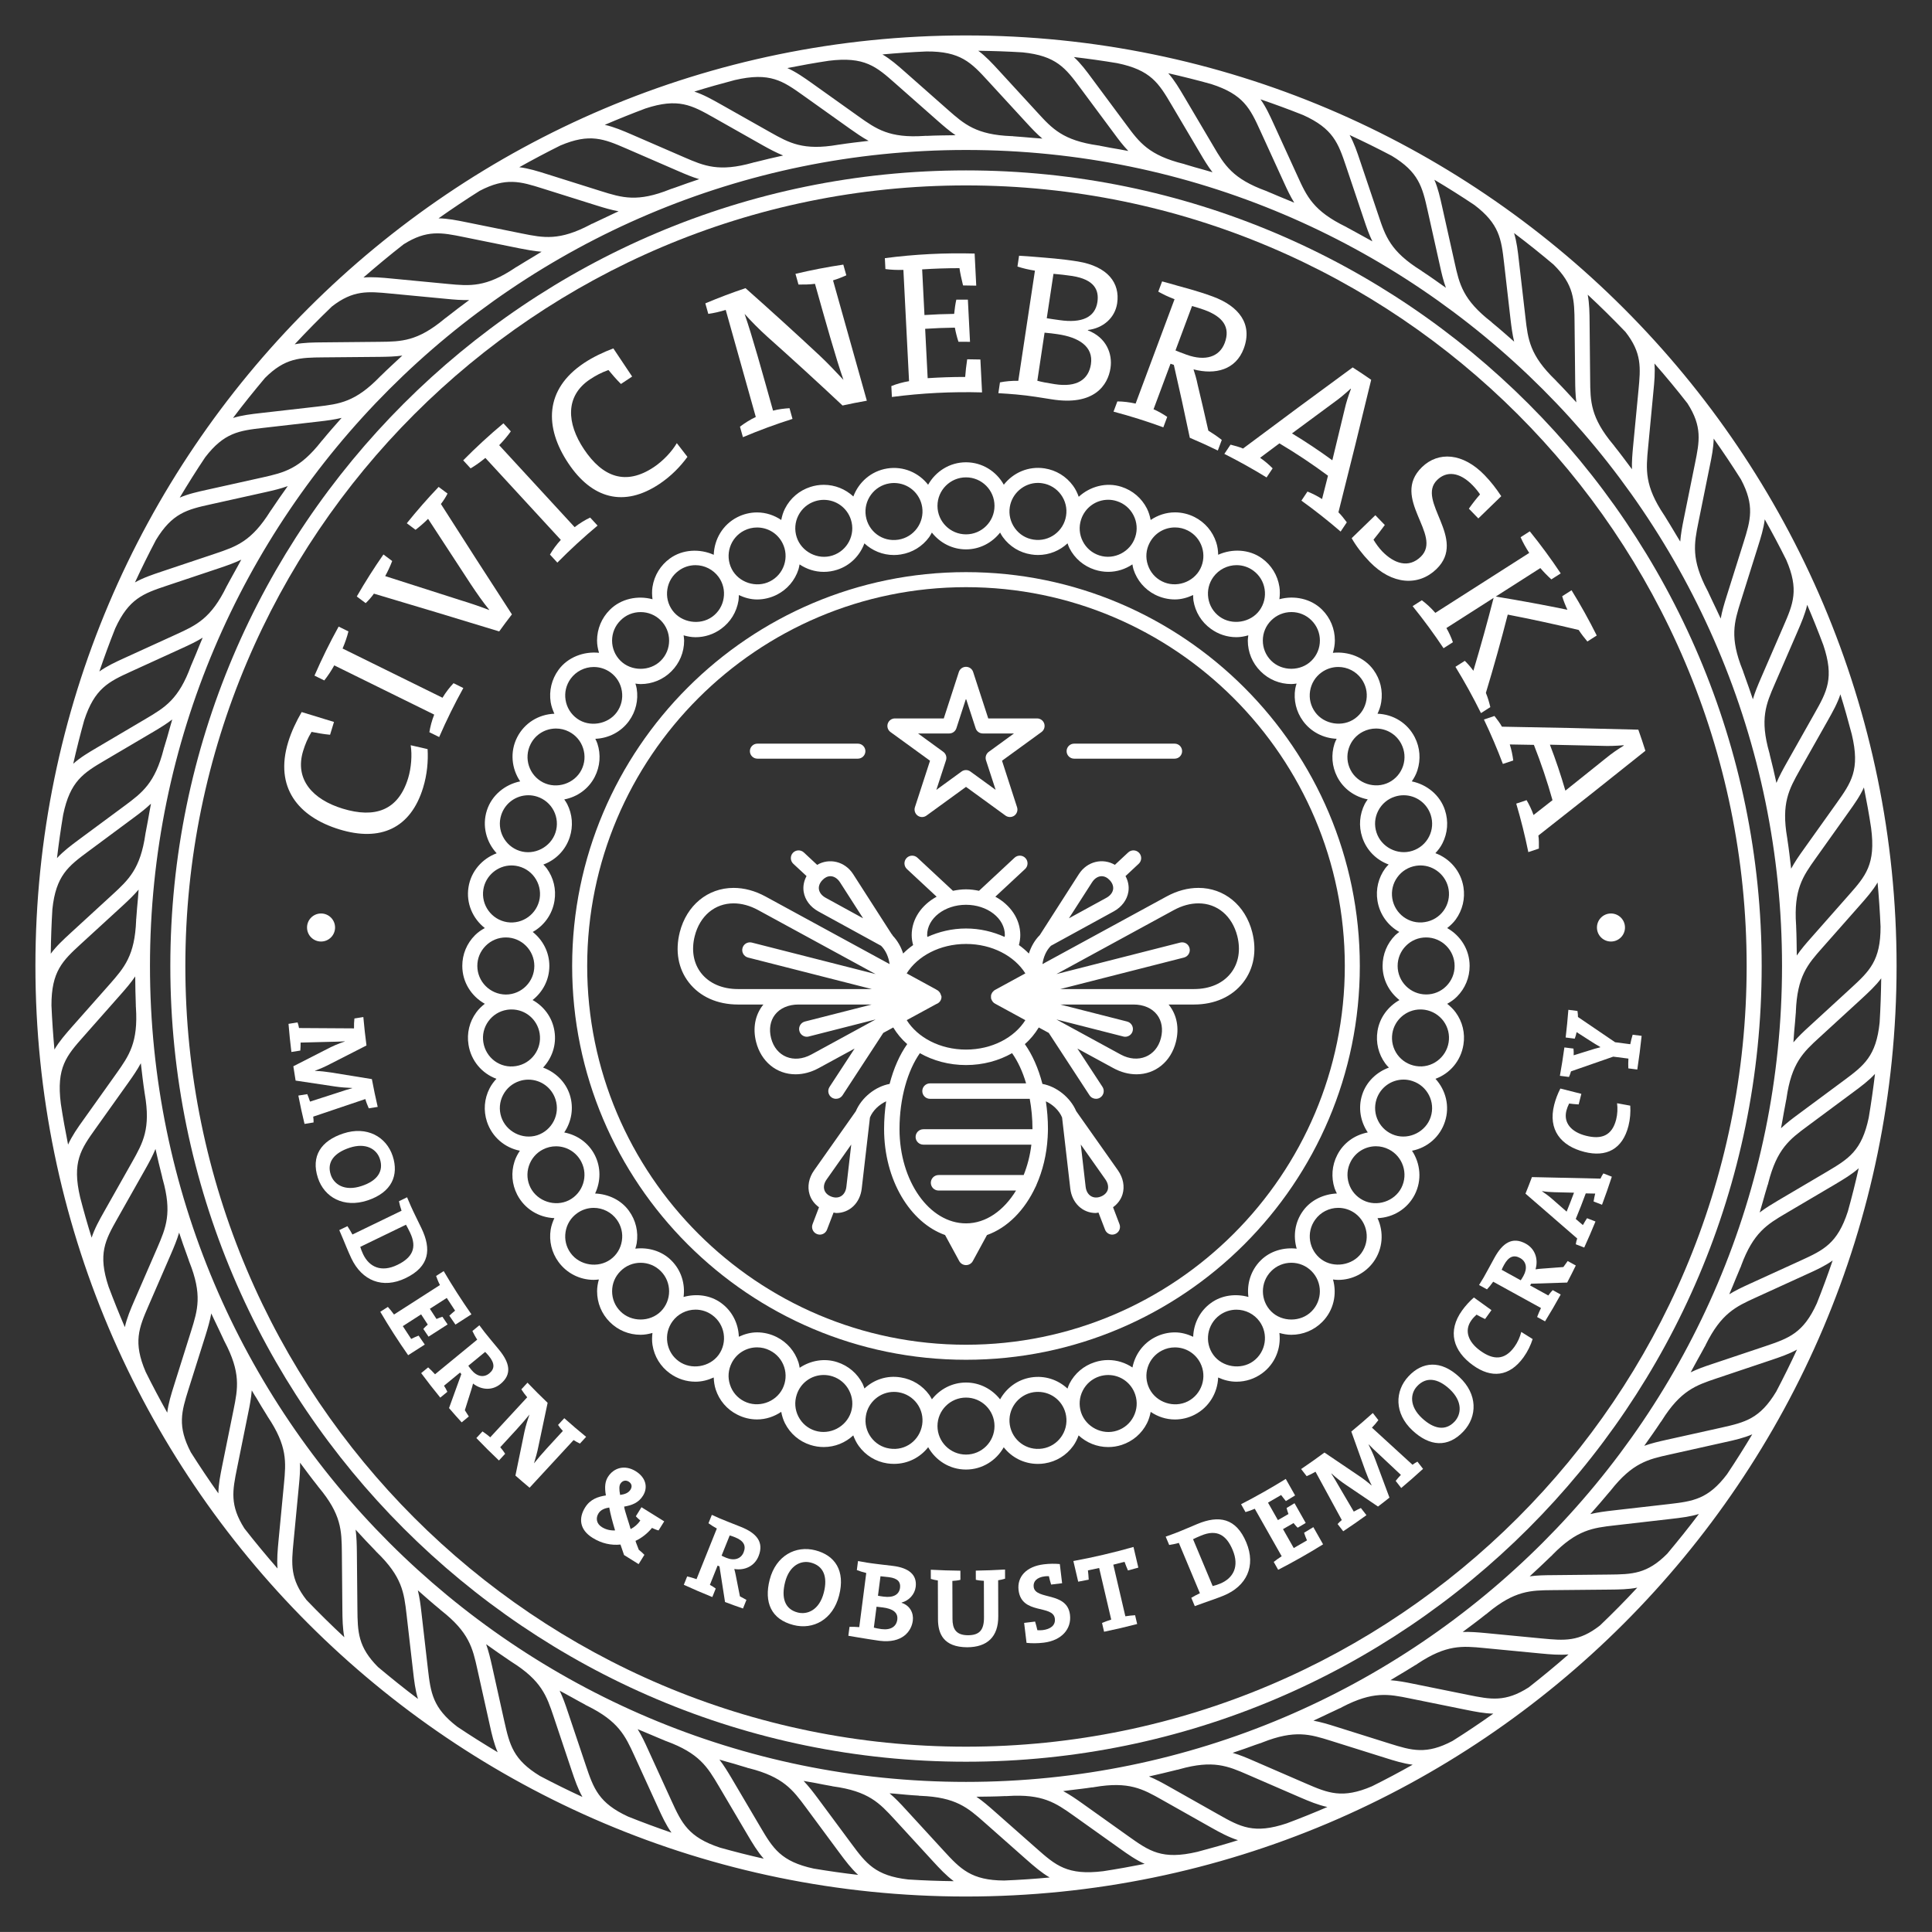 <?xml version="1.0" encoding="utf-8"?>
<!-- Generator: Adobe Illustrator 16.0.0, SVG Export Plug-In . SVG Version: 6.00 Build 0)  -->
<!DOCTYPE svg PUBLIC "-//W3C//DTD SVG 1.1//EN" "http://www.w3.org/Graphics/SVG/1.1/DTD/svg11.dtd">
<svg version="1.1" id="Layer_1" xmlns="http://www.w3.org/2000/svg" xmlns:xlink="http://www.w3.org/1999/xlink" x="0px" y="0px"
	 width="126px" height="125.996px" viewBox="0 0 126 125.996" enable-background="new 0 0 126 125.996" xml:space="preserve">
<rect x="0" y="0" width="126" height="125.996" fill="#333333" stroke="none"/>
<path fill="#FFFFFF" d="M123.69,62.997c0-33.461-27.227-60.686-60.69-60.686S2.31,29.536,2.31,62.997
	c0,33.463,27.226,60.689,60.69,60.689S123.69,96.46,123.69,62.997 M104.927,102.689l-3.688,0.038
	c-0.507,0.003-0.987,0.011-1.478,0.078c0.458-0.425,0.922-0.848,1.367-1.286c0.006-0.008,0.01-0.016,0.019-0.02
	c0.008-0.006,0.016-0.008,0.026-0.017c0.028-0.028,0.053-0.059,0.082-0.088c1.588-1.625,2.622-1.749,4.038-1.911l3.681-0.423
	c0.648-0.075,1.247-0.143,1.825-0.322c-0.662,0.883-1.355,1.741-2.064,2.589C107.423,102.652,106.445,102.675,104.927,102.689z
	 M94.731,113.539c-1.708,0.906-2.653,0.626-4.121,0.166l-3.521-1.107c-0.479-0.151-0.941-0.29-1.431-0.381
	c0.118-0.055,0.234-0.11,0.35-0.163c0.229-0.11,0.459-0.215,0.687-0.326c0.219-0.107,0.443-0.201,0.661-0.312
	c0.009-0.002,0.015-0.008,0.025-0.01c0.01-0.005,0.021-0.002,0.032-0.009c0.039-0.021,0.078-0.045,0.119-0.067
	c2.007-1.046,3.024-0.848,4.414-0.563l3.622,0.734c0.64,0.129,1.224,0.247,1.822,0.258C96.522,112.375,95.637,112.97,94.731,113.539
	z M89.475,116.497c-1.93,0.829-2.855,0.447-4.316-0.186l-3.386-1.468c-0.461-0.203-0.904-0.389-1.383-0.527
	c0.06-0.021,0.119-0.041,0.181-0.063c0.429-0.147,0.862-0.29,1.287-0.452c0.101-0.036,0.202-0.067,0.305-0.104
	c0.006-0.003,0.012-0.005,0.017-0.007c0.014-0.004,0.026-0.002,0.041-0.008c0.04-0.015,0.079-0.032,0.12-0.049
	c2.104-0.832,3.1-0.529,4.455-0.103l3.525,1.107c0.626,0.196,1.204,0.381,1.811,0.452C91.259,115.579,90.372,116.052,89.475,116.497
	z M83.918,118.914c-2.139,0.716-3.027,0.23-4.454-0.578l-3.215-1.814c-0.438-0.247-0.86-0.48-1.319-0.666
	c0.588-0.136,1.179-0.266,1.76-0.417c0.02-0.007,0.038-0.009,0.061-0.017c0.002,0,0.002,0,0.002,0
	c0.022-0.002,0.041-0.002,0.063-0.008c0.04-0.009,0.078-0.021,0.114-0.033c2.186-0.615,3.144-0.208,4.451,0.362l3.389,1.469
	c0.615,0.266,1.188,0.503,1.797,0.636C85.695,118.224,84.811,118.581,83.918,118.914z M78.091,120.771
	c-2.31,0.543-3.137-0.047-4.502-1.018l-3.005-2.141c-0.41-0.292-0.807-0.565-1.246-0.802c0.145-0.02,0.288-0.038,0.434-0.057
	c0.479-0.061,0.96-0.109,1.438-0.184c0.004,0,0.01,0,0.016,0c0.013,0,0.022,0.002,0.035,0c0.039-0.006,0.082-0.015,0.123-0.021
	c2.237-0.382,3.145,0.125,4.384,0.824l3.217,1.814c0.595,0.337,1.15,0.632,1.755,0.827C79.862,120.288,78.98,120.537,78.091,120.771
	z M71.947,122.035c-2.34,0.288-3.099-0.382-4.349-1.485l-2.77-2.446c-0.376-0.331-0.74-0.646-1.148-0.926
	c0.625-0.009,1.253-0.011,1.878-0.043c0.005,0.002,0.011,0,0.017,0c0.015,0,0.024,0.006,0.039,0.004
	c0.034,0,0.065-0.004,0.098-0.006c2.285-0.149,3.137,0.449,4.305,1.277l3.007,2.142c0.547,0.391,1.056,0.748,1.628,1.005
	C73.756,121.734,72.855,121.896,71.947,122.035z M61.555,120.711l-2.491-2.714c-0.339-0.372-0.67-0.722-1.049-1.042
	c0.109,0.01,0.215,0.014,0.323,0.022c0.519,0.047,1.039,0.102,1.556,0.128c0.008,0.002,0.014,0.002,0.022,0.002
	c0.006,0.003,0.016,0.009,0.024,0.009c0.035,0.002,0.07,0.002,0.103,0.004c2.285,0.09,3.069,0.771,4.143,1.719l2.763,2.444
	c0.505,0.444,0.971,0.848,1.509,1.161c-0.983,0.092-1.975,0.159-2.97,0.199C63.354,122.632,62.643,121.898,61.555,120.711z
	 M63,116.211c-29.344,0-53.219-23.871-53.219-53.214S33.656,9.781,63,9.781c29.344,0,53.219,23.873,53.219,53.216
	S92.344,116.211,63,116.211z M46.955,120.498c-2.06-0.681-2.492-1.588-3.164-3.057l-1.533-3.356
	c-0.206-0.455-0.411-0.891-0.67-1.312c0.286,0.122,0.572,0.241,0.862,0.361c0.293,0.119,0.579,0.252,0.871,0.366
	c0.006,0.004,0.016,0.006,0.027,0.01c0.006,0.002,0.01,0.009,0.018,0.013c0.027,0.01,0.053,0.019,0.08,0.028
	c2.16,0.791,2.693,1.687,3.427,2.926l1.87,3.171c0.342,0.579,0.656,1.107,1.067,1.571C48.849,121.003,47.899,120.762,46.955,120.498
	z M40.959,118.471c-1.907-0.881-2.245-1.822-2.753-3.335l-1.174-3.495c-0.157-0.476-0.317-0.932-0.533-1.379
	c0.182,0.102,0.368,0.2,0.552,0.302c0.079,0.043,0.157,0.088,0.241,0.131c0.288,0.155,0.572,0.327,0.866,0.475
	c0.003,0.004,0.007,0.006,0.011,0.008c0.01,0.006,0.014,0.015,0.024,0.019c0.031,0.017,0.066,0.033,0.102,0.049
	c2.04,1.008,2.479,1.95,3.076,3.254l1.529,3.35c0.276,0.609,0.533,1.167,0.893,1.672C42.836,119.192,41.892,118.845,40.959,118.471z
	 M35.217,115.826c-1.747-1.061-1.98-2.027-2.327-3.568l-0.799-3.599c-0.11-0.492-0.221-0.961-0.386-1.427
	c0.514,0.364,1.026,0.729,1.55,1.078c0.007,0.003,0.013,0.005,0.019,0.012c0.006,0.004,0.01,0.01,0.019,0.014
	c0.022,0.017,0.046,0.031,0.071,0.047c1.95,1.225,2.285,2.21,2.742,3.571l1.169,3.494c0.213,0.63,0.407,1.208,0.71,1.745
	C37.051,116.763,36.127,116.305,35.217,115.826z M29.82,112.611c-1.598-1.226-1.733-2.211-1.913-3.769l-0.421-3.668
	c-0.055-0.499-0.118-0.976-0.235-1.457c0.474,0.416,0.944,0.836,1.431,1.232c0.006,0.006,0.012,0.01,0.018,0.016
	c0.008,0.007,0.01,0.012,0.014,0.017c0.019,0.019,0.041,0.032,0.059,0.049c1.817,1.423,2.051,2.44,2.361,3.845l0.801,3.599
	c0.141,0.646,0.278,1.238,0.522,1.801C31.564,113.742,30.683,113.19,29.82,112.611z M24.649,108.716
	c-1.303-1.31-1.326-2.279-1.34-3.793l-0.035-3.692c-0.006-0.503-0.016-0.981-0.082-1.472c0.425,0.462,0.851,0.928,1.29,1.373
	c0.008,0.006,0.016,0.015,0.022,0.021c0.004,0.004,0.004,0.013,0.008,0.017c0.019,0.019,0.037,0.034,0.053,0.053
	c1.66,1.604,1.785,2.639,1.95,4.071l0.421,3.664c0.074,0.656,0.144,1.258,0.325,1.842C26.37,110.131,25.504,109.43,24.649,108.716z
	 M14.241,97.393c-0.621-0.877-1.22-1.769-1.795-2.678c-0.891-1.705-0.611-2.646-0.151-4.11l1.112-3.525
	c0.147-0.476,0.284-0.935,0.372-1.42c0.049,0.102,0.1,0.206,0.145,0.311c0.119,0.245,0.231,0.492,0.349,0.731
	c0.111,0.229,0.211,0.458,0.323,0.687c0.002,0.008,0.002,0.013,0.005,0.021c0.014,0.024,0.03,0.052,0.042,0.078
	c1.071,2.031,0.873,3.053,0.587,4.461l-0.732,3.61C14.37,96.198,14.251,96.789,14.241,97.393z M9.499,89.467
	c-0.826-1.926-0.445-2.854,0.189-4.314l1.473-3.393c0.196-0.456,0.38-0.897,0.521-1.372c0,0.003,0.002,0.008,0.004,0.011
	c0.168,0.499,0.333,0.998,0.517,1.485c0.037,0.104,0.07,0.207,0.109,0.307c0.002,0.011,0.002,0.015,0.003,0.024
	c0.011,0.029,0.025,0.06,0.035,0.088c0.848,2.13,0.546,3.121,0.117,4.492l-1.106,3.516c-0.198,0.629-0.382,1.212-0.454,1.819
	C10.417,91.255,9.945,90.368,9.499,89.467z M7.08,83.911c-0.71-2.138-0.223-3.022,0.584-4.451l1.819-3.221
	c0.245-0.434,0.472-0.852,0.658-1.307c0.137,0.598,0.27,1.194,0.425,1.783c0.006,0.024,0.01,0.052,0.017,0.073
	c0,0.008-0.002,0.017,0,0.021c0.01,0.029,0.02,0.061,0.026,0.091c0.623,2.205,0.217,3.158-0.352,4.482l-1.469,3.38
	c-0.268,0.617-0.511,1.184-0.646,1.79C7.768,85.685,7.415,84.803,7.08,83.911z M5.23,78.1c-0.546-2.32,0.041-3.146,1.016-4.513
	l2.148-3.015c0.288-0.404,0.558-0.799,0.791-1.23c0.075,0.636,0.145,1.271,0.241,1.896c0.002,0.011,0,0.015,0,0.021
	c0.004,0.028,0.012,0.056,0.016,0.082c0.392,2.267-0.112,3.172-0.818,4.429L6.812,78.98c-0.335,0.593-0.64,1.136-0.836,1.736
	C5.706,79.854,5.458,78.98,5.23,78.1z M3.356,65.57c-0.006-2.22,0.727-2.914,1.929-4.016l2.729-2.501
	c0.365-0.338,0.707-0.662,1.026-1.036c-0.017,0.181-0.027,0.369-0.041,0.551c-0.04,0.452-0.086,0.897-0.113,1.349
	c-0.002,0.008-0.006,0.015-0.006,0.021c-0.002,0.03,0,0.065-0.002,0.096c-0.088,2.286-0.771,3.069-1.723,4.153l-2.44,2.757
	c-0.443,0.505-0.85,0.967-1.165,1.504C3.464,67.494,3.397,66.536,3.356,65.57z M7.517,40.976c0.883-1.927,1.827-2.265,3.343-2.772
	l3.512-1.175c0.472-0.159,0.921-0.319,1.363-0.53c-0.08,0.14-0.153,0.283-0.231,0.426c-0.088,0.154-0.174,0.309-0.256,0.462
	c-0.143,0.268-0.296,0.525-0.435,0.795c-0.002,0.004-0.004,0.006-0.006,0.01c-0.011,0.014-0.016,0.031-0.025,0.045
	c-1.017,2.091-1.962,2.528-3.28,3.131l-3.354,1.531c-0.607,0.276-1.166,0.534-1.669,0.893C6.802,42.842,7.147,41.904,7.517,40.976z
	 M10.169,35.22c1.063-1.754,2.03-1.989,3.569-2.328l3.613-0.803c0.486-0.109,0.953-0.219,1.415-0.386
	c-0.37,0.522-0.74,1.042-1.09,1.575c-0.006,0.004-0.012,0.006-0.014,0.012c-0.013,0.021-0.025,0.041-0.039,0.062
	c-1.224,1.956-2.209,2.291-3.579,2.752l-3.494,1.17c-0.63,0.211-1.212,0.407-1.748,0.71C9.235,37.05,9.691,36.127,10.169,35.22z
	 M13.38,29.826c1.233-1.61,2.216-1.741,3.775-1.919l3.677-0.421c0.494-0.057,0.966-0.118,1.447-0.233
	c-0.422,0.478-0.844,0.954-1.249,1.449c-0.006,0.006-0.01,0.008-0.014,0.012c-0.014,0.021-0.031,0.041-0.052,0.062
	c-1.418,1.81-2.431,2.043-3.839,2.36l-3.6,0.8c-0.646,0.143-1.24,0.273-1.804,0.517C12.254,31.563,12.804,30.684,13.38,29.826z
	 M17.28,24.651c1.31-1.312,2.285-1.33,3.795-1.344l3.699-0.033c0.499-0.006,0.979-0.016,1.463-0.084
	c-0.457,0.43-0.927,0.852-1.373,1.294c-0.004,0.006-0.01,0.012-0.016,0.018c-0.007,0.004-0.013,0.006-0.019,0.011
	c-0.02,0.018-0.033,0.036-0.053,0.055c-1.604,1.655-2.636,1.78-4.069,1.948l-3.663,0.418c-0.657,0.074-1.262,0.144-1.847,0.325
	C15.865,26.368,16.565,25.504,17.28,24.651z M5.451,67.595l2.45-2.772c0.331-0.374,0.642-0.738,0.918-1.144c0,0.004,0,0.007,0,0.012
	c0.008,0.627,0.012,1.252,0.04,1.878c0,0.006,0,0.016,0,0.022c0,0.008-0.003,0.014-0.002,0.022c0,0.031,0.004,0.059,0.007,0.084
	c0.153,2.292-0.444,3.142-1.278,4.32l-2.137,3.001c-0.395,0.548-0.75,1.059-1.01,1.629c-0.174-0.88-0.337-1.768-0.472-2.663
	C3.666,69.615,4.337,68.855,5.451,67.595z M31.283,12.446c1.705-0.893,2.647-0.613,4.108-0.151l3.53,1.11
	c0.478,0.149,0.936,0.286,1.422,0.374c-0.077,0.037-0.153,0.073-0.233,0.108c-0.288,0.137-0.582,0.272-0.873,0.413
	c-0.193,0.096-0.4,0.184-0.594,0.282c-0.01,0.004-0.018,0.008-0.029,0.012c-0.008,0.005-0.016,0.002-0.027,0.006
	c-0.028,0.015-0.052,0.033-0.083,0.047c-2.023,1.067-3.045,0.867-4.453,0.583l-3.614-0.732c-0.64-0.13-1.228-0.249-1.837-0.259
	C29.479,13.62,30.374,13.018,31.283,12.446z M36.542,9.491c1.917-0.817,2.843-0.437,4.302,0.196l3.392,1.472
	c0.456,0.198,0.894,0.386,1.366,0.525c-0.513,0.174-1.026,0.348-1.533,0.536c-0.076,0.028-0.157,0.052-0.235,0.081
	c-0.008,0.004-0.017,0.006-0.027,0.01c-0.01,0.002-0.016,0.002-0.024,0.004c-0.027,0.009-0.053,0.023-0.08,0.031
	c-2.134,0.857-3.127,0.55-4.5,0.121l-3.519-1.108c-0.628-0.198-1.21-0.38-1.817-0.454C34.748,10.413,35.637,9.941,36.542,9.491z
	 M42.093,7.075c2.131-0.702,3.016-0.218,4.443,0.587l3.22,1.821c0.438,0.245,0.861,0.47,1.319,0.658
	c-0.611,0.137-1.224,0.276-1.827,0.433c-0.002,0.003-0.006,0.003-0.011,0.003c-0.007,0.002-0.016,0.003-0.024,0.005
	c-0.012,0.002-0.021,0-0.026,0.002c-0.033,0.009-0.064,0.019-0.097,0.029c-2.201,0.617-3.159,0.213-4.475-0.358L41.23,8.786
	c-0.615-0.266-1.181-0.509-1.788-0.644C40.316,7.766,41.2,7.411,42.093,7.075z M47.919,5.222c2.299-0.534,3.129,0.051,4.49,1.022
	l3.015,2.148c0.407,0.286,0.797,0.562,1.226,0.794c-0.633,0.074-1.269,0.145-1.895,0.242c-0.007,0-0.012,0-0.016,0
	c-0.029,0.004-0.059,0.01-0.088,0.014c-2.262,0.39-3.168-0.112-4.422-0.819l-3.215-1.815c-0.591-0.333-1.134-0.638-1.733-0.834
	C46.151,5.702,47.034,5.455,47.919,5.222z M54.05,3.963c2.337-0.29,3.099,0.378,4.349,1.486l2.772,2.446
	c0.378,0.331,0.74,0.646,1.148,0.924c-0.004,0-0.008,0-0.012,0c-0.623,0.01-1.248,0.012-1.87,0.043c-0.01-0.002-0.018,0-0.028,0
	c-0.009,0-0.015-0.007-0.025-0.005c-0.035,0.003-0.068,0.007-0.102,0.007c-2.279,0.153-3.129-0.446-4.298-1.278L52.98,5.445
	c-0.55-0.391-1.057-0.748-1.631-1.006C52.244,4.261,53.143,4.1,54.05,3.963z M64.437,5.281l2.498,2.718
	c0.339,0.368,0.666,0.72,1.044,1.04c-0.213-0.018-0.425-0.032-0.64-0.049c-0.409-0.03-0.816-0.077-1.229-0.1
	c-0.008-0.002-0.017-0.002-0.026-0.002c-0.01-0.002-0.017-0.008-0.026-0.008c-0.033-0.002-0.069-0.002-0.103-0.002
	c-2.283-0.09-3.067-0.775-4.14-1.723l-2.766-2.442c-0.502-0.444-0.962-0.848-1.498-1.163c0.951-0.088,1.903-0.153,2.866-0.194
	C62.63,3.339,63.333,4.073,64.437,5.281z M84.99,7.505c1.952,0.881,2.287,1.823,2.8,3.351l1.176,3.497
	c0.155,0.468,0.314,0.928,0.537,1.388c-0.129-0.072-0.255-0.139-0.382-0.211c-0.182-0.1-0.364-0.2-0.544-0.3
	c-0.241-0.127-0.48-0.268-0.72-0.393c-0.016-0.01-0.028-0.018-0.044-0.026c-0.003-0.002-0.005-0.004-0.009-0.006
	c-0.01-0.006-0.022-0.011-0.028-0.015c-2.115-1.027-2.551-1.976-3.147-3.29L83.09,8.132c-0.275-0.601-0.526-1.155-0.883-1.654
	C83.149,6.8,84.077,7.141,84.99,7.505z M90.762,10.16c1.764,1.06,1.999,2.027,2.345,3.574l0.803,3.601
	c0.104,0.482,0.215,0.957,0.389,1.435c-0.513-0.364-1.025-0.732-1.543-1.071c-0.013-0.011-0.023-0.019-0.037-0.027
	c-0.006-0.002-0.008-0.008-0.012-0.012c-0.013-0.008-0.031-0.017-0.043-0.027c-1.982-1.238-2.313-2.225-2.767-3.591l-1.183-3.511
	c-0.208-0.623-0.399-1.195-0.696-1.726C88.945,9.233,89.86,9.686,90.762,10.16z M96.157,13.37c1.623,1.23,1.756,2.213,1.934,3.779
	l0.421,3.668c0.06,0.501,0.119,0.979,0.237,1.464c-0.473-0.413-0.942-0.832-1.421-1.222c-0.01-0.013-0.024-0.023-0.036-0.033
	c-0.004-0.004-0.004-0.008-0.009-0.012c-0.01-0.009-0.024-0.017-0.032-0.027c-1.85-1.441-2.074-2.458-2.385-3.865l-0.806-3.611
	c-0.143-0.641-0.273-1.23-0.515-1.788C94.433,12.25,95.303,12.798,96.157,13.37z M101.317,17.253
	c1.339,1.32,1.361,2.297,1.372,3.816l0.039,3.691c0.004,0.505,0.014,0.987,0.077,1.48c-0.425-0.46-0.848-0.929-1.283-1.368
	c-0.013-0.01-0.021-0.018-0.029-0.03c-0.004-0.005-0.004-0.011-0.008-0.015c-0.017-0.012-0.026-0.024-0.039-0.037
	c-1.678-1.62-1.798-2.654-1.96-4.085l-0.425-3.677c-0.071-0.65-0.141-1.25-0.318-1.829C99.621,15.857,100.478,16.548,101.317,17.253
	z M111.762,28.604c0.615,0.869,1.207,1.753,1.775,2.655c0.912,1.715,0.632,2.656,0.17,4.128l-1.109,3.523
	c-0.151,0.48-0.289,0.94-0.377,1.43c-0.032-0.065-0.063-0.129-0.092-0.192c-0.143-0.304-0.284-0.613-0.433-0.916
	c-0.095-0.196-0.183-0.4-0.28-0.594c-0.004-0.011-0.008-0.021-0.013-0.031c-0.004-0.006-0.002-0.014-0.006-0.02
	c-0.01-0.023-0.026-0.046-0.037-0.066c-1.079-2.042-0.876-3.065-0.592-4.47l0.733-3.626
	C111.633,29.792,111.751,29.205,111.762,28.604z M116.497,36.519c0.836,1.931,0.455,2.854-0.184,4.318l-1.468,3.386
	c-0.199,0.462-0.389,0.908-0.527,1.382c-0.176-0.513-0.35-1.03-0.538-1.539c-0.03-0.076-0.055-0.157-0.084-0.237
	c-0.002-0.01-0.006-0.016-0.01-0.029c-0.002-0.006,0-0.012-0.002-0.02c-0.011-0.021-0.021-0.043-0.028-0.066
	c-0.865-2.146-0.555-3.141-0.123-4.512l1.109-3.529c0.196-0.625,0.379-1.199,0.45-1.804
	C115.581,34.739,116.051,35.622,116.497,36.519z M118.914,42.073c0.722,2.142,0.235,3.025-0.576,4.458l-1.814,3.216
	c-0.247,0.438-0.477,0.857-0.67,1.314c-0.134-0.608-0.272-1.215-0.428-1.816c0-0.002-0.004-0.006-0.004-0.013
	c-0.002-0.008-0.004-0.016-0.004-0.02c-0.002-0.012,0-0.02-0.002-0.029c-0.009-0.032-0.019-0.063-0.027-0.098
	c-0.625-2.201-0.216-3.157,0.355-4.471l1.472-3.395c0.263-0.611,0.507-1.171,0.644-1.774
	C118.231,40.31,118.583,41.187,118.914,42.073z M120.768,47.89c0.555,2.319-0.032,3.143-1.009,4.516l-2.145,3.008
	c-0.292,0.407-0.565,0.806-0.801,1.239c-0.073-0.637-0.144-1.273-0.243-1.901c0-0.006,0.002-0.012,0-0.016
	c-0.004-0.031-0.011-0.061-0.015-0.094c-0.39-2.26,0.119-3.165,0.819-4.414l1.821-3.223c0.331-0.589,0.636-1.128,0.83-1.723
	C120.294,46.143,120.537,47.013,120.768,47.89z M122.645,60.434c0.006,2.21-0.722,2.898-1.926,4.005l-2.72,2.497
	c-0.37,0.337-0.72,0.665-1.038,1.043c0.021-0.244,0.036-0.487,0.053-0.73c0.033-0.382,0.076-0.769,0.099-1.147
	c0-0.006,0-0.013,0.002-0.021c0-0.008,0.004-0.015,0.004-0.023c0.002-0.025,0.002-0.05,0.002-0.079
	c0.088-2.308,0.771-3.091,1.723-4.163l2.455-2.78c0.437-0.495,0.84-0.954,1.152-1.483C122.536,58.505,122.604,59.465,122.645,60.434
	z M118.489,85.001c-0.879,1.941-1.821,2.274-3.346,2.79l-3.507,1.175c-0.477,0.157-0.93,0.318-1.375,0.533
	c0.079-0.145,0.159-0.292,0.238-0.438c0.082-0.146,0.166-0.298,0.246-0.449c0.139-0.259,0.288-0.507,0.423-0.769
	c0.004-0.008,0.008-0.019,0.016-0.028c0.004-0.004,0.009-0.006,0.013-0.013c0.019-0.033,0.033-0.073,0.049-0.108
	c1.01-2.035,1.952-2.475,3.252-3.067l3.37-1.539c0.601-0.271,1.154-0.526,1.653-0.883C119.2,83.147,118.857,84.079,118.489,85.001z
	 M115.843,90.752c-1.061,1.77-2.027,2.007-3.576,2.354l-3.607,0.801c-0.49,0.108-0.959,0.219-1.427,0.385
	c0.361-0.512,0.728-1.022,1.073-1.548c0.008-0.01,0.014-0.015,0.021-0.028c0.004-0.006,0.008-0.006,0.014-0.012
	c0.013-0.022,0.024-0.045,0.041-0.065c1.225-1.951,2.21-2.287,3.572-2.746l3.514-1.179c0.623-0.21,1.195-0.4,1.727-0.698
	C116.767,88.939,116.314,89.854,115.843,90.752z M112.628,96.153c-1.229,1.623-2.214,1.756-3.779,1.938l-3.668,0.419
	c-0.501,0.058-0.978,0.119-1.464,0.235c0.415-0.471,0.83-0.938,1.23-1.425c0.007-0.008,0.013-0.019,0.021-0.026
	c0.007-0.004,0.013-0.006,0.017-0.013c0.021-0.022,0.037-0.049,0.056-0.069c1.42-1.807,2.436-2.039,3.836-2.348l3.615-0.807
	c0.64-0.14,1.229-0.274,1.786-0.514C113.748,94.427,113.2,95.299,112.628,96.153z M120.554,58.396l-2.444,2.77
	c-0.333,0.376-0.648,0.738-0.928,1.15c-0.009-0.639-0.013-1.277-0.043-1.915c0-0.005,0.002-0.008,0.002-0.016
	c-0.002-0.024-0.004-0.049-0.006-0.073c-0.158-2.31,0.445-3.16,1.277-4.329l2.149-3.019c0.389-0.545,0.744-1.046,0.999-1.608
	c0.174,0.873,0.336,1.751,0.469,2.642c0,0,0,0,0,0.002C122.34,56.373,121.672,57.131,120.554,58.396z M120.511,79.011
	c-0.677,2.085-1.582,2.516-3.06,3.192l-3.362,1.535c-0.455,0.208-0.889,0.41-1.31,0.67c0.151-0.345,0.29-0.695,0.433-1.042
	c0.093-0.233,0.199-0.458,0.289-0.693c0.006-0.008,0.008-0.021,0.012-0.027c0.002-0.007,0.009-0.009,0.013-0.016
	c0.012-0.03,0.021-0.063,0.03-0.094c0.793-2.148,1.688-2.683,2.921-3.409l3.196-1.884c0.566-0.338,1.091-0.648,1.547-1.053
	C121.007,77.141,120.771,78.081,120.511,79.011z M121.874,72.89c-0.452,2.158-1.309,2.684-2.715,3.518l-3.182,1.876
	c-0.425,0.253-0.828,0.494-1.216,0.791c0.124-0.396,0.23-0.803,0.346-1.204c0.053-0.194,0.12-0.388,0.173-0.584
	c0.005-0.009,0.007-0.019,0.011-0.029c0.002-0.008,0.01-0.01,0.01-0.016c0.011-0.037,0.017-0.072,0.024-0.104
	c0.564-2.216,1.396-2.837,2.545-3.687l2.978-2.21c0.531-0.393,1.018-0.754,1.435-1.206C122.168,70.997,122.033,71.947,121.874,72.89
	z M122.585,66.685c-0.225,2.195-1.021,2.807-2.332,3.779l-2.97,2.201c-0.398,0.294-0.776,0.58-1.13,0.917
	c0.069-0.353,0.129-0.715,0.192-1.072c0.047-0.264,0.104-0.527,0.148-0.793c0.003-0.006,0.007-0.013,0.009-0.019
	c0.004-0.026,0.008-0.052,0.01-0.08c0.327-2.287,1.09-2.994,2.148-3.96l2.732-2.505c0.482-0.448,0.932-0.858,1.296-1.349
	C122.675,64.771,122.643,65.731,122.585,66.685z M110.051,26.305c0.977,1.52,0.787,2.471,0.49,3.932l-0.733,3.619
	c-0.101,0.495-0.188,0.967-0.227,1.464c-0.052-0.086-0.103-0.17-0.155-0.254c-0.056-0.096-0.117-0.192-0.172-0.286
	c-0.217-0.355-0.425-0.719-0.648-1.067c-0.004-0.008-0.01-0.016-0.014-0.024c-0.004-0.008-0.004-0.019-0.013-0.025
	c-0.016-0.026-0.034-0.051-0.053-0.077c-1.279-1.911-1.182-2.947-1.04-4.417l0.345-3.638c0.063-0.641,0.119-1.232,0.067-1.827
	C108.643,24.551,109.36,25.418,110.051,26.305z M106.006,21.643c1.083,1.382,0.989,2.336,0.851,3.806l-0.352,3.672
	c-0.047,0.503-0.088,0.983-0.073,1.482c-0.376-0.503-0.748-1.01-1.135-1.492c-0.006-0.011-0.014-0.018-0.021-0.029
	c-0.005-0.008-0.008-0.016-0.012-0.022c-0.019-0.022-0.039-0.043-0.056-0.065c-1.478-1.77-1.492-2.813-1.502-4.244l-0.037-3.696
	c-0.004-0.648-0.012-1.247-0.122-1.836C104.39,20.002,105.209,20.813,106.006,21.643z M78.988,5.481
	c2.107,0.675,2.538,1.582,3.215,3.07l1.534,3.356c0.207,0.456,0.411,0.891,0.671,1.312c-0.348-0.149-0.697-0.29-1.049-0.433
	c-0.223-0.092-0.445-0.195-0.671-0.283c-0.014-0.007-0.032-0.014-0.044-0.02c-0.004-0.002-0.009-0.006-0.015-0.008
	c-0.01-0.004-0.026-0.008-0.037-0.015c-2.205-0.798-2.736-1.696-3.464-2.938l-1.884-3.189c-0.338-0.57-0.646-1.095-1.053-1.557
	C77.132,4.991,78.065,5.224,78.988,5.481z M72.855,4.118c2.196,0.448,2.718,1.308,3.552,2.724l1.878,3.176
	c0.243,0.418,0.49,0.824,0.793,1.218c-0.387-0.12-0.781-0.22-1.171-0.333c-0.202-0.057-0.407-0.126-0.607-0.181
	c-0.015-0.007-0.032-0.013-0.049-0.017c-0.004-0.002-0.006-0.004-0.01-0.004c-0.01-0.004-0.019-0.004-0.029-0.008
	c-2.285-0.564-2.906-1.404-3.763-2.565l-2.207-2.972c-0.393-0.533-0.754-1.021-1.206-1.436C70.981,3.83,71.923,3.963,72.855,4.118z
	 M66.691,3.415c2.192,0.223,2.802,1.022,3.771,2.332l2.201,2.963c0.288,0.393,0.576,0.775,0.924,1.137
	c-0.387-0.078-0.781-0.141-1.172-0.209c-0.219-0.038-0.439-0.09-0.657-0.126c-0.013-0.002-0.025-0.005-0.039-0.009
	c-0.006,0-0.013-0.006-0.021-0.008c-0.022-0.002-0.047-0.004-0.071-0.008c-2.298-0.327-3.003-1.091-3.97-2.15l-2.505-2.728
	c-0.448-0.487-0.858-0.934-1.352-1.298C64.772,3.323,65.732,3.356,66.691,3.415z M26.325,15.931
	c1.515-0.956,2.465-0.768,3.918-0.472l3.626,0.736c0.49,0.095,0.958,0.185,1.453,0.222c-0.105,0.062-0.202,0.121-0.3,0.182
	c-0.068,0.041-0.138,0.082-0.201,0.123c-0.37,0.227-0.746,0.441-1.108,0.673c-0.008,0.003-0.018,0.009-0.026,0.014
	c-0.004,0.004-0.015,0.004-0.023,0.01c-0.028,0.016-0.051,0.035-0.078,0.053c-1.902,1.273-2.938,1.183-4.369,1.046l-3.671-0.351
	c-0.647-0.062-1.244-0.119-1.843-0.068C24.558,17.354,25.43,16.63,26.325,15.931z M21.647,19.988
	c1.384-1.077,2.342-0.985,3.806-0.845l3.682,0.35c0.499,0.049,0.975,0.088,1.466,0.074c-0.503,0.376-1.01,0.75-1.5,1.142
	c-0.004,0.004-0.011,0.008-0.016,0.015c-0.011,0.004-0.019,0.005-0.023,0.01c-0.027,0.02-0.053,0.043-0.078,0.063
	c-1.757,1.463-2.794,1.482-4.232,1.496l-3.687,0.035c-0.65,0.006-1.253,0.012-1.846,0.126
	C20.006,21.608,20.814,20.789,21.647,19.988z M5.489,46.982c0.681-2.087,1.591-2.52,3.066-3.192l3.366-1.537
	c0.452-0.206,0.881-0.409,1.298-0.666c-0.149,0.343-0.29,0.693-0.429,1.04c-0.099,0.241-0.207,0.478-0.305,0.723
	c-0.002,0.007-0.006,0.009-0.008,0.015c-0.01,0.023-0.017,0.045-0.027,0.068c-0.793,2.167-1.686,2.703-2.928,3.437L6.35,48.742
	c-0.578,0.339-1.11,0.654-1.574,1.069C4.991,48.858,5.23,47.916,5.489,46.982z M4.12,53.132c0.456-2.189,1.317-2.716,2.726-3.546
	l3.187-1.878c0.419-0.25,0.819-0.493,1.201-0.787c-0.12,0.392-0.222,0.791-0.337,1.187c-0.057,0.209-0.131,0.415-0.188,0.626
	c-0.004,0.006-0.008,0.012-0.01,0.02c-0.009,0.035-0.014,0.068-0.025,0.1c-0.564,2.214-1.391,2.839-2.544,3.695L5.168,54.74
	c-0.539,0.401-1.029,0.767-1.451,1.224C3.83,55.014,3.963,54.07,4.12,53.132z M3.417,59.288c0.231-2.179,1.032-2.794,2.334-3.757
	l2.97-2.203c0.398-0.292,0.774-0.581,1.126-0.915c-0.074,0.372-0.135,0.746-0.203,1.12c-0.04,0.245-0.098,0.486-0.137,0.729
	c0,0.006-0.002,0.012-0.002,0.016c-0.002,0.007-0.006,0.012-0.008,0.023c-0.004,0.028-0.008,0.059-0.014,0.092
	c-0.325,2.262-1.085,2.972-2.146,3.948l-2.716,2.492c-0.489,0.451-0.942,0.866-1.31,1.365C3.323,61.221,3.358,60.25,3.417,59.288z
	 M15.941,99.683c-0.967-1.521-0.778-2.469-0.482-3.93l0.731-3.617c0.103-0.49,0.19-0.965,0.229-1.459
	c0.062,0.105,0.127,0.21,0.188,0.316c0.033,0.053,0.07,0.108,0.103,0.161c0.229,0.378,0.447,0.763,0.688,1.135
	c0.004,0.008,0.008,0.016,0.013,0.021c0.002,0.01,0.002,0.016,0.01,0.022c0.012,0.022,0.028,0.045,0.042,0.067
	c1.284,1.914,1.192,2.949,1.055,4.384l-0.351,3.67c-0.06,0.649-0.117,1.243-0.068,1.84C17.357,101.442,16.636,100.572,15.941,99.683
	z M19.99,104.349c-1.077-1.381-0.988-2.34-0.846-3.803l0.351-3.677c0.049-0.501,0.088-0.981,0.072-1.476
	c0.375,0.503,0.748,1.012,1.142,1.504c0.004,0.006,0.01,0.013,0.014,0.019c0.005,0.008,0.007,0.014,0.013,0.021
	c0.018,0.022,0.035,0.043,0.051,0.063c1.477,1.769,1.492,2.808,1.508,4.246l0.033,3.69c0.006,0.65,0.014,1.25,0.127,1.84
	C21.61,105.992,20.791,105.183,19.99,104.349z M53.069,121.865c-2.133-0.462-2.66-1.317-3.482-2.716l-1.874-3.178
	c-0.253-0.425-0.497-0.827-0.793-1.214c0.315,0.1,0.636,0.18,0.953,0.271c0.279,0.082,0.555,0.174,0.837,0.252
	c0.004,0.002,0.01,0.004,0.017,0.008c0.01,0,0.018,0.008,0.028,0.01c0.041,0.012,0.078,0.021,0.115,0.027
	c2.203,0.563,2.83,1.394,3.682,2.544l2.191,2.961c0.399,0.536,0.767,1.028,1.222,1.445
	C54.995,122.164,54.028,122.025,53.069,121.865z M59.233,122.575c-2.129-0.241-2.744-1.036-3.701-2.33l-2.197-2.964
	c-0.298-0.4-0.586-0.778-0.926-1.134c0.26,0.049,0.517,0.09,0.775,0.137c0.358,0.065,0.711,0.146,1.069,0.202
	c0.012,0.007,0.026,0.009,0.043,0.011c0.002,0,0.004,0.002,0.006,0.002c0.008,0.002,0.018,0.002,0.024,0.004
	c2.326,0.318,3.035,1.089,4.018,2.158l2.488,2.712c0.456,0.495,0.872,0.944,1.371,1.313
	C61.208,122.673,60.218,122.639,59.233,122.575z M99.701,110.045c-1.526,0.977-2.475,0.791-3.942,0.494l-3.617-0.733
	c-0.492-0.101-0.965-0.19-1.463-0.227c0.126-0.076,0.253-0.153,0.38-0.229c0.014-0.012,0.032-0.021,0.045-0.028
	c0.396-0.239,0.794-0.468,1.184-0.718c0.008-0.006,0.018-0.012,0.027-0.016c0.007-0.004,0.015-0.004,0.021-0.007
	c0.036-0.026,0.071-0.053,0.108-0.075c1.886-1.255,2.92-1.165,4.339-1.026l3.683,0.354c0.64,0.061,1.234,0.113,1.829,0.063
	C101.453,108.635,100.586,109.35,99.701,110.045z M104.353,106.002c-1.375,1.086-2.334,0.993-3.803,0.854l-3.677-0.354
	c-0.501-0.047-0.983-0.086-1.479-0.071c0.503-0.376,1.009-0.747,1.498-1.139c0.012-0.006,0.022-0.017,0.032-0.022
	c0.004-0.006,0.013-0.003,0.017-0.008c0.028-0.024,0.057-0.049,0.088-0.076c1.753-1.453,2.794-1.469,4.218-1.481l3.703-0.035
	c0.645-0.006,1.243-0.012,1.829-0.128C105.996,104.388,105.187,105.205,104.353,106.002z"/>
<path fill="#FFFFFF" d="M88.684,62.999c0-14.163-11.521-25.686-25.682-25.686c-14.163,0-25.688,11.523-25.688,25.686
	c0,14.16,11.525,25.682,25.688,25.682C77.163,88.681,88.684,77.159,88.684,62.999 M63.002,87.7
	c-13.624,0-24.707-11.081-24.707-24.701c0-13.624,11.083-24.705,24.707-24.705c13.621,0,24.703,11.081,24.703,24.705
	C87.705,76.619,76.623,87.7,63.002,87.7z"/>
<path fill="#FFFFFF" d="M73.149,94.236c0.722-0.235,1.31-0.735,1.653-1.414c0.12-0.237,0.192-0.486,0.243-0.742
	c0.46,0.31,0.999,0.495,1.58,0.495c0.443,0,0.889-0.107,1.287-0.312c0.946-0.485,1.494-1.432,1.533-2.426
	c0.371,0.171,0.774,0.274,1.193,0.274c0.603,0,1.179-0.187,1.67-0.544c0.86-0.625,1.25-1.646,1.132-2.634
	c0.251,0.07,0.511,0.119,0.776,0.119c0.759,0,1.477-0.296,2.013-0.834c0.75-0.75,0.976-1.817,0.706-2.772
	c0.114,0.013,0.225,0.026,0.341,0.026c0.905,0,1.766-0.437,2.299-1.172c0.624-0.861,0.681-1.953,0.264-2.855
	c1.032-0.039,1.958-0.613,2.429-1.539c0.48-0.946,0.367-2.029-0.18-2.858c0.997-0.193,1.829-0.906,2.149-1.903
	c0.329-1.007,0.049-2.059-0.621-2.788c0.949-0.344,1.659-1.176,1.825-2.225c0.121-0.748-0.06-1.496-0.504-2.104
	c-0.158-0.217-0.349-0.396-0.555-0.562c0.227-0.127,0.443-0.272,0.633-0.463c0.538-0.538,0.832-1.251,0.83-2.009
	c0-1.063-0.595-1.979-1.465-2.467c0.204-0.162,0.398-0.341,0.559-0.56c0.442-0.613,0.623-1.363,0.504-2.113
	c-0.168-1.045-0.89-1.866-1.833-2.212c0.178-0.188,0.339-0.396,0.459-0.635c0.346-0.677,0.405-1.445,0.168-2.168
	c-0.32-0.988-1.186-1.679-2.164-1.879c0.151-0.219,0.281-0.454,0.364-0.715c0.234-0.721,0.173-1.492-0.172-2.166
	c-0.471-0.922-1.396-1.494-2.427-1.531c0.11-0.237,0.201-0.487,0.241-0.752c0.121-0.75-0.06-1.5-0.507-2.111
	c-0.603-0.828-1.648-1.215-2.645-1.108c0.078-0.26,0.129-0.53,0.129-0.807c0-0.761-0.296-1.472-0.832-2.008
	c-0.728-0.725-1.82-0.944-2.785-0.682c0.034-0.268,0.044-0.54,0-0.813c-0.118-0.75-0.521-1.409-1.137-1.851
	c-0.831-0.601-1.947-0.644-2.856-0.235c-0.006-0.27-0.039-0.542-0.127-0.805c-0.233-0.722-0.738-1.311-1.412-1.654
	c-0.396-0.2-0.838-0.306-1.279-0.306c-0.583,0-1.124,0.186-1.584,0.496c-0.051-0.257-0.125-0.51-0.247-0.752
	c-0.344-0.674-0.933-1.175-1.652-1.408c-0.995-0.325-2.06-0.026-2.793,0.648c-0.09-0.251-0.204-0.495-0.366-0.715
	c-0.447-0.615-1.105-1.02-1.855-1.137c-1.063-0.165-2.056,0.285-2.665,1.065c-0.484-0.868-1.403-1.463-2.467-1.463
	c-1.065,0-1.982,0.597-2.469,1.465c-0.608-0.78-1.602-1.23-2.671-1.061c-1.046,0.168-1.86,0.896-2.205,1.826
	c-0.513-0.477-1.194-0.761-1.929-0.761c-0.299,0-0.593,0.047-0.875,0.139c-0.723,0.233-1.312,0.736-1.654,1.411
	c-0.122,0.236-0.195,0.488-0.245,0.743c-0.46-0.308-0.999-0.492-1.579-0.492c-0.444,0-0.89,0.108-1.286,0.311
	c-0.956,0.486-1.504,1.446-1.537,2.452c-0.911-0.409-2.031-0.363-2.859,0.239c-0.615,0.445-1.018,1.105-1.136,1.852
	c-0.043,0.272-0.033,0.542,0,0.808c-0.963-0.262-2.058-0.039-2.782,0.689c-0.537,0.535-0.831,1.246-0.834,2.003
	c0,0.275,0.051,0.543,0.129,0.801c-0.995-0.105-2.044,0.286-2.643,1.114c-0.447,0.613-0.627,1.365-0.51,2.113
	c0.045,0.263,0.133,0.509,0.241,0.746c-1.032,0.039-1.954,0.611-2.426,1.535c-0.485,0.952-0.366,2.048,0.196,2.877
	c-0.981,0.198-1.848,0.893-2.169,1.884c-0.329,1.014-0.044,2.073,0.636,2.805c-0.944,0.349-1.676,1.177-1.837,2.209
	c-0.168,1.05,0.276,2.05,1.063,2.667c-0.229,0.127-0.45,0.276-0.638,0.466c-0.537,0.537-0.832,1.248-0.83,2.005
	c0,1.063,0.597,1.982,1.468,2.468c-0.209,0.165-0.401,0.347-0.558,0.565c-0.446,0.608-0.626,1.358-0.505,2.103
	c0.163,1.049,0.879,1.878,1.821,2.225c-0.174,0.187-0.329,0.393-0.448,0.626c-0.347,0.676-0.406,1.443-0.172,2.164
	c0.326,0.995,1.155,1.706,2.15,1.9c-0.143,0.214-0.267,0.443-0.349,0.697c-0.235,0.72-0.174,1.487,0.17,2.162
	c0.476,0.924,1.398,1.498,2.428,1.537c-0.108,0.233-0.196,0.48-0.241,0.745c-0.117,0.751,0.063,1.501,0.51,2.112
	c0.532,0.733,1.388,1.169,2.293,1.169c0.115,0,0.229-0.011,0.34-0.025c-0.07,0.25-0.116,0.503-0.116,0.768
	c0,0.761,0.294,1.473,0.829,2.007c0.536,0.538,1.249,0.832,2.005,0.832c0.268,0,0.525-0.048,0.777-0.12
	c-0.031,0.258-0.039,0.521,0.002,0.782c0.118,0.752,0.521,1.411,1.136,1.854c0.488,0.354,1.065,0.544,1.666,0.544
	c0.417,0,0.821-0.104,1.191-0.276c0.012,0.261,0.045,0.521,0.127,0.777c0.235,0.721,0.735,1.308,1.412,1.648
	c0.405,0.206,0.838,0.312,1.288,0.312c0.578,0,1.117-0.186,1.577-0.495c0.047,0.256,0.123,0.509,0.243,0.746
	c0.344,0.679,0.933,1.182,1.656,1.412c0.284,0.092,0.578,0.137,0.873,0.137c0.736,0,1.414-0.285,1.925-0.76
	c0.09,0.241,0.202,0.475,0.359,0.691c0.446,0.616,1.104,1.02,1.852,1.134c0.151,0.022,0.301,0.033,0.448,0.033
	c0.901,0,1.704-0.419,2.227-1.087c0.487,0.865,1.403,1.457,2.465,1.457c1.061,0,1.975-0.59,2.463-1.453
	c0.52,0.666,1.324,1.085,2.229,1.085c0.146,0,0.297-0.011,0.444-0.035c0.75-0.117,1.41-0.521,1.855-1.136
	c0.156-0.215,0.266-0.446,0.354-0.688c0.513,0.473,1.192,0.76,1.927,0.76C72.568,94.375,72.865,94.328,73.149,94.236 M77.47,91.391
	c-0.903,0.458-2.05,0.078-2.502-0.813c-0.466-0.913-0.102-2.035,0.81-2.499c0.266-0.138,0.55-0.205,0.846-0.205
	c0.703,0,1.337,0.388,1.658,1.019C78.743,89.801,78.381,90.923,77.47,91.391z M81.731,88.777c-0.804,0.583-2.018,0.387-2.597-0.41
	c-0.603-0.83-0.416-1.995,0.411-2.598c0.321-0.233,0.699-0.355,1.092-0.355c0.598,0,1.156,0.286,1.506,0.765
	C82.744,87.009,82.561,88.174,81.731,88.777z M85.534,85.528c-0.701,0.705-1.927,0.703-2.628,0.002
	c-0.724-0.725-0.724-1.905,0-2.631c0.35-0.352,0.815-0.545,1.312-0.545c0.499,0,0.965,0.195,1.316,0.545
	C86.26,83.625,86.26,84.806,85.534,85.528z M88.783,81.727c-0.578,0.8-1.796,0.992-2.597,0.412c-0.829-0.604-1.017-1.769-0.41-2.599
	c0.345-0.48,0.906-0.767,1.501-0.767c0.395,0,0.772,0.123,1.094,0.355C89.198,79.732,89.383,80.897,88.783,81.727z M91.396,77.462
	c-0.45,0.888-1.604,1.271-2.499,0.813c-0.445-0.227-0.774-0.609-0.927-1.084c-0.153-0.473-0.113-0.976,0.112-1.418
	c0.316-0.625,0.952-1.017,1.655-1.017c0.294,0,0.578,0.07,0.842,0.205C91.494,75.427,91.859,76.549,91.396,77.462z M93.307,72.844
	c-0.307,0.953-1.382,1.502-2.336,1.194c-0.979-0.317-1.515-1.369-1.199-2.346c0.25-0.768,0.959-1.284,1.768-1.284
	c0.194,0,0.388,0.031,0.576,0.095C93.088,70.819,93.625,71.87,93.307,72.844z M94.476,67.98c-0.155,0.99-1.102,1.713-2.123,1.545
	c-0.493-0.079-0.924-0.344-1.217-0.743c-0.29-0.402-0.408-0.893-0.331-1.384c0.14-0.894,0.924-1.564,1.827-1.564
	c0.1,0,0.196,0.007,0.297,0.022c0.492,0.079,0.924,0.343,1.219,0.745C94.437,67.002,94.555,67.492,94.476,67.98z M94.866,62.995
	c0.002,0.496-0.192,0.964-0.542,1.316c-0.35,0.352-0.815,0.545-1.31,0.545H93.01c-1.025,0-1.86-0.833-1.86-1.861
	c0-0.495,0.193-0.961,0.543-1.312c0.351-0.354,0.817-0.546,1.315-0.546C94.034,61.139,94.866,61.971,94.866,62.995z M94.476,58.008
	c0.079,0.491-0.039,0.983-0.328,1.384c-0.292,0.402-0.725,0.666-1.217,0.743c-1.022,0.172-1.971-0.539-2.13-1.545
	c-0.075-0.488,0.039-0.981,0.333-1.381c0.292-0.403,0.724-0.666,1.214-0.744c0.099-0.014,0.196-0.023,0.293-0.023
	C93.546,56.442,94.334,57.115,94.476,58.008z M93.307,53.144c0.155,0.474,0.116,0.979-0.108,1.42s-0.611,0.771-1.083,0.922
	c-0.965,0.317-2.034-0.235-2.344-1.191c-0.156-0.473-0.117-0.975,0.111-1.417c0.227-0.443,0.609-0.77,1.084-0.922
	c0.186-0.061,0.38-0.092,0.574-0.092C92.348,51.864,93.057,52.38,93.307,53.144z M89.736,47.513c0.705,0,1.339,0.388,1.657,1.012
	c0.225,0.441,0.268,0.946,0.114,1.419c-0.155,0.472-0.481,0.856-0.924,1.081c-0.903,0.457-2.05,0.077-2.503-0.81
	c-0.229-0.443-0.268-0.946-0.113-1.42c0.153-0.472,0.482-0.854,0.927-1.08C89.16,47.583,89.444,47.513,89.736,47.513z
	 M87.279,43.498c0.593,0,1.155,0.285,1.502,0.764c0.293,0.4,0.411,0.893,0.334,1.381c-0.078,0.491-0.341,0.922-0.746,1.215
	c-0.803,0.584-2.016,0.39-2.597-0.412c-0.29-0.398-0.41-0.888-0.333-1.377c0.078-0.493,0.342-0.924,0.747-1.216
	C86.505,43.622,86.885,43.498,87.279,43.498z M82.904,40.463c0.354-0.352,0.821-0.546,1.32-0.546c0.494,0,0.96,0.192,1.308,0.542
	c0.352,0.349,0.548,0.815,0.548,1.312c0,0.498-0.192,0.964-0.546,1.316c-0.703,0.705-1.927,0.707-2.633,0.001
	c-0.349-0.349-0.543-0.815-0.543-1.313C82.358,41.278,82.553,40.812,82.904,40.463z M79.135,37.626
	c0.35-0.48,0.914-0.768,1.514-0.768c0.39,0,0.764,0.122,1.08,0.351c0.402,0.292,0.67,0.721,0.746,1.214
	c0.078,0.49-0.041,0.983-0.333,1.386c-0.582,0.799-1.792,0.995-2.6,0.41c-0.4-0.29-0.664-0.719-0.74-1.21
	C78.725,38.517,78.843,38.026,79.135,37.626z M74.97,35.414c0.319-0.628,0.955-1.016,1.66-1.016c0.292,0,0.572,0.067,0.834,0.2
	c0.445,0.225,0.772,0.609,0.926,1.081c0.153,0.472,0.114,0.976-0.11,1.419c-0.454,0.889-1.601,1.274-2.505,0.812
	c-0.44-0.223-0.766-0.605-0.918-1.077C74.7,36.36,74.741,35.855,74.97,35.414z M70.507,33.881c0.251-0.769,0.96-1.288,1.768-1.288
	c0.192,0,0.387,0.031,0.568,0.092c0.474,0.152,0.858,0.48,1.083,0.922c0.226,0.443,0.268,0.948,0.11,1.42
	c-0.306,0.956-1.371,1.512-2.34,1.196c-0.473-0.152-0.856-0.481-1.081-0.924C70.39,34.856,70.352,34.353,70.507,33.881z
	 M65.857,33.065c0.143-0.895,0.93-1.571,1.834-1.571c0.095,0,0.191,0.008,0.291,0.024c0.488,0.076,0.92,0.341,1.212,0.742
	c0.292,0.403,0.412,0.895,0.331,1.386c-0.155,0.991-1.091,1.708-2.124,1.546c-0.492-0.075-0.92-0.338-1.212-0.743
	C65.899,34.046,65.779,33.556,65.857,33.065z M63,31.132c1.026,0,1.859,0.834,1.859,1.86c0,1.024-0.833,1.857-1.859,1.857
	c-1.026,0-1.86-0.833-1.86-1.857C61.14,31.966,61.974,31.132,63,31.132z M58.013,31.524c0.098-0.016,0.198-0.024,0.293-0.024
	c0.919,0,1.692,0.66,1.835,1.567c0.159,1.014-0.534,1.966-1.545,2.128c-1.05,0.169-1.97-0.542-2.13-1.543
	C56.307,32.638,57.002,31.684,58.013,31.524z M52.068,33.615c0.227-0.443,0.611-0.771,1.084-0.924
	c0.188-0.061,0.379-0.092,0.574-0.092c0.809,0,1.518,0.517,1.767,1.286c0.315,0.973-0.218,2.023-1.193,2.34
	c-0.964,0.316-2.031-0.239-2.342-1.192C51.805,34.561,51.843,34.056,52.068,33.615z M48.53,34.604
	c0.266-0.135,0.55-0.202,0.843-0.202c0.707,0,1.34,0.388,1.657,1.014c0.227,0.443,0.265,0.946,0.112,1.419
	c-0.153,0.47-0.48,0.854-0.924,1.079c-0.895,0.458-2.049,0.078-2.499-0.809C47.255,36.19,47.619,35.068,48.53,34.604z
	 M43.524,38.429c0.077-0.49,0.338-0.922,0.745-1.214c0.315-0.233,0.695-0.356,1.088-0.356c0.594,0,1.156,0.287,1.508,0.767
	c0.29,0.4,0.409,0.893,0.329,1.385c-0.076,0.491-0.341,0.92-0.74,1.21c-0.807,0.585-2.015,0.391-2.597-0.41
	C43.564,39.41,43.446,38.918,43.524,38.429z M40.468,40.463c0.346-0.352,0.811-0.544,1.312-0.544c0.494,0,0.963,0.192,1.314,0.542
	c0.352,0.353,0.544,0.819,0.544,1.317c0,0.495-0.192,0.963-0.544,1.313c-0.703,0.703-1.925,0.703-2.628,0.002
	c-0.354-0.352-0.548-0.82-0.548-1.317C39.92,41.28,40.112,40.814,40.468,40.463z M37.216,44.266c0.348-0.48,0.912-0.766,1.507-0.766
	c0.394,0,0.77,0.122,1.091,0.353c0.401,0.292,0.666,0.723,0.742,1.214c0.079,0.491-0.039,0.981-0.329,1.382
	c-0.583,0.801-1.795,0.999-2.596,0.413c-0.404-0.293-0.668-0.724-0.746-1.212C36.806,45.159,36.924,44.669,37.216,44.266z
	 M34.607,48.527c0.314-0.626,0.95-1.014,1.657-1.014c0.292,0,0.576,0.068,0.838,0.202c0.446,0.226,0.775,0.61,0.926,1.082
	c0.155,0.472,0.114,0.977-0.11,1.418c-0.454,0.891-1.605,1.269-2.5,0.814C34.505,50.563,34.139,49.441,34.607,48.527z M32.69,53.148
	c0.249-0.768,0.96-1.284,1.772-1.284c0.191,0,0.384,0.031,0.572,0.092c0.469,0.153,0.856,0.481,1.081,0.92
	c0.225,0.444,0.266,0.948,0.112,1.421c-0.312,0.954-1.379,1.506-2.342,1.195C32.91,55.175,32.373,54.123,32.69,53.148z
	 M31.523,58.01c0.139-0.893,0.927-1.568,1.833-1.568c0.098,0,0.196,0.009,0.294,0.023c0.489,0.08,0.924,0.343,1.214,0.746
	c0.29,0.401,0.409,0.891,0.333,1.381c-0.161,1.006-1.109,1.705-2.127,1.548C32.058,59.976,31.363,59.022,31.523,58.01z
	 M31.13,62.995c-0.002-0.495,0.192-0.959,0.544-1.31c0.351-0.354,0.819-0.548,1.316-0.548c1.024,0,1.858,0.834,1.858,1.86
	c0,1.026-0.834,1.861-1.856,1.864C31.966,64.856,31.13,64.021,31.13,62.995z M31.523,67.98c-0.08-0.486,0.039-0.977,0.329-1.377
	c0.294-0.404,0.723-0.668,1.216-0.747c0.1-0.016,0.196-0.022,0.296-0.022c0.915,0,1.686,0.659,1.831,1.566
	c0.162,1.012-0.533,1.966-1.543,2.127C32.616,69.699,31.682,68.986,31.523,67.98z M32.69,72.842
	c-0.154-0.469-0.115-0.972,0.112-1.416c0.225-0.442,0.609-0.771,1.081-0.923c0.19-0.063,0.384-0.092,0.577-0.092
	c0.807,0,1.518,0.514,1.767,1.283c0.317,0.975-0.219,2.024-1.191,2.344C34.069,74.346,33,73.797,32.69,72.842z M34.601,77.462
	c-0.225-0.439-0.264-0.942-0.111-1.415c0.155-0.474,0.482-0.86,0.926-1.085c0.266-0.135,0.548-0.203,0.844-0.203
	c0.703,0,1.336,0.39,1.655,1.017c0.466,0.911,0.103,2.032-0.807,2.5C36.205,78.73,35.056,78.35,34.601,77.462z M37.216,81.724
	c-0.292-0.399-0.41-0.89-0.331-1.382c0.076-0.489,0.34-0.92,0.746-1.213c0.319-0.232,0.697-0.355,1.09-0.355
	c0.594,0,1.154,0.286,1.504,0.767c0.292,0.404,0.41,0.896,0.331,1.385c-0.076,0.491-0.337,0.92-0.738,1.21
	C39.001,82.724,37.803,82.534,37.216,81.724z M43.098,85.526c-0.709,0.705-1.929,0.707-2.632,0
	c-0.354-0.349-0.546-0.814-0.546-1.313c0-0.496,0.192-0.962,0.548-1.313c0.348-0.352,0.815-0.545,1.312-0.545
	c0.494,0,0.963,0.193,1.314,0.545C43.818,83.623,43.819,84.802,43.098,85.526z M46.867,88.362c-0.587,0.802-1.797,1-2.602,0.413
	c-0.403-0.29-0.664-0.72-0.741-1.212c-0.078-0.49,0.04-0.98,0.333-1.385c0.347-0.479,0.909-0.767,1.504-0.767
	c0.394,0,0.77,0.122,1.091,0.357C47.282,86.37,47.466,87.535,46.867,88.362z M51.032,90.574c-0.454,0.892-1.598,1.272-2.502,0.813
	c-0.441-0.222-0.77-0.606-0.921-1.079c-0.158-0.472-0.115-0.977,0.112-1.421c0.317-0.625,0.952-1.015,1.654-1.015
	c0.296,0,0.578,0.067,0.841,0.205c0.446,0.224,0.775,0.61,0.929,1.083C51.295,89.63,51.257,90.132,51.032,90.574z M55.496,92.107
	c-0.315,0.954-1.376,1.504-2.346,1.196c-0.473-0.15-0.855-0.479-1.082-0.923s-0.263-0.946-0.108-1.421
	c0.247-0.768,0.954-1.286,1.759-1.286c0.197,0,0.391,0.031,0.581,0.092c0.472,0.155,0.858,0.483,1.081,0.927
	C55.608,91.133,55.649,91.636,55.496,92.107z M60.141,92.92c-0.161,1.007-1.081,1.718-2.13,1.549
	c-0.49-0.073-0.917-0.337-1.212-0.739c-0.292-0.404-0.41-0.895-0.329-1.387c0.137-0.894,0.922-1.568,1.826-1.568
	c0.098,0,0.198,0.008,0.298,0.023c0.49,0.079,0.924,0.342,1.218,0.745C60.1,91.943,60.218,92.431,60.141,92.92z M63,94.864
	c-1.026,0-1.86-0.834-1.86-1.86c0-1.023,0.834-1.857,1.86-1.857c1.026,0,1.859,0.834,1.859,1.857
	C64.859,94.03,64.026,94.864,63,94.864z M67.984,94.471c-1.04,0.161-1.968-0.542-2.127-1.545c-0.16-1.013,0.535-1.968,1.545-2.13
	c0.1-0.014,0.198-0.021,0.296-0.021c0.918,0,1.688,0.66,1.831,1.568C69.69,93.355,68.996,94.313,67.984,94.471z M69.742,90.247
	c-0.052,0.102-0.084,0.208-0.122,0.314c-0.613-0.57-1.464-0.872-2.371-0.729c-0.896,0.141-1.614,0.695-2.025,1.43
	C64.702,90.6,63.905,90.165,63,90.165c-0.905,0-1.704,0.435-2.223,1.095c-0.056-0.099-0.107-0.199-0.174-0.292
	c-0.446-0.614-1.106-1.019-1.856-1.136c-0.913-0.152-1.761,0.151-2.37,0.721c-0.04-0.102-0.07-0.206-0.119-0.306
	c-0.346-0.677-0.934-1.177-1.653-1.41c-0.851-0.279-1.75-0.104-2.453,0.366c-0.023-0.115-0.039-0.234-0.076-0.348
	c-0.236-0.721-0.737-1.309-1.412-1.651c-0.4-0.204-0.844-0.311-1.289-0.311c-0.426,0-0.822,0.115-1.19,0.285
	c-0.029-0.844-0.423-1.67-1.157-2.202c-0.709-0.518-1.625-0.621-2.448-0.391c0.113-0.846-0.145-1.733-0.795-2.379
	c-0.619-0.623-1.507-0.873-2.352-0.772c0.034-0.118,0.073-0.233,0.091-0.355c0.119-0.748-0.06-1.5-0.508-2.114
	c-0.509-0.707-1.351-1.093-2.205-1.127c0.365-0.771,0.394-1.692-0.021-2.508c-0.403-0.791-1.142-1.311-1.992-1.474
	c0.474-0.703,0.639-1.601,0.359-2.466c-0.274-0.843-0.944-1.471-1.739-1.765c0.58-0.618,0.887-1.479,0.742-2.379
	c-0.139-0.892-0.685-1.615-1.427-2.027c0.663-0.521,1.094-1.318,1.094-2.223c0-0.902-0.429-1.695-1.084-2.216
	c0.738-0.413,1.278-1.142,1.419-2.035c0.12-0.748-0.059-1.498-0.505-2.112c-0.067-0.089-0.145-0.167-0.221-0.249
	c0.8-0.294,1.447-0.936,1.721-1.786c0.235-0.719,0.174-1.492-0.17-2.166c-0.055-0.107-0.124-0.199-0.188-0.295
	c0.849-0.163,1.588-0.686,1.991-1.477c0.345-0.677,0.407-1.445,0.17-2.167c-0.035-0.108-0.088-0.206-0.135-0.31
	c0.867-0.033,1.682-0.454,2.193-1.159c0.447-0.613,0.625-1.363,0.506-2.111c-0.016-0.115-0.053-0.221-0.085-0.331
	c0.112,0.014,0.225,0.032,0.341,0.032c0.756,0,1.472-0.294,2.007-0.832c0.535-0.535,0.83-1.246,0.83-2.005
	c0-0.116-0.019-0.226-0.033-0.341c0.253,0.072,0.511,0.121,0.777,0.121c0.603,0,1.179-0.188,1.667-0.544
	c0.613-0.443,1.014-1.099,1.135-1.849c0.018-0.119,0.018-0.237,0.022-0.356c0.368,0.172,0.764,0.288,1.19,0.288
	c0.443,0,0.889-0.108,1.289-0.31c0.675-0.343,1.176-0.928,1.41-1.65c0.035-0.108,0.049-0.216,0.072-0.327
	c0.458,0.307,0.999,0.487,1.578,0.487c0.298,0,0.592-0.047,0.881-0.141c0.856-0.278,1.477-0.931,1.769-1.718
	c0.509,0.472,1.182,0.76,1.925,0.76c0.15,0,0.299-0.012,0.45-0.037c0.748-0.118,1.406-0.521,1.852-1.134
	c0.067-0.094,0.118-0.196,0.173-0.294c0.52,0.662,1.321,1.097,2.226,1.097c0.905,0,1.702-0.435,2.224-1.097
	c0.055,0.098,0.104,0.2,0.175,0.292c0.444,0.615,1.103,1.02,1.849,1.134c0.152,0.025,0.3,0.037,0.447,0.037
	c0.745,0,1.421-0.288,1.928-0.76c0.036,0.102,0.07,0.209,0.12,0.309c0.344,0.676,0.932,1.176,1.651,1.409
	c0.284,0.092,0.58,0.141,0.88,0.141c0.579,0,1.121-0.18,1.579-0.487c0.021,0.109,0.034,0.219,0.069,0.325
	c0.234,0.724,0.735,1.311,1.408,1.652c0.401,0.202,0.846,0.31,1.291,0.31c0.424,0,0.822-0.116,1.192-0.288
	c0.003,0.118,0.003,0.235,0.018,0.354c0.121,0.752,0.524,1.41,1.139,1.851c0.488,0.356,1.064,0.544,1.666,0.544
	c0.268,0,0.524-0.049,0.776-0.121c-0.013,0.113-0.033,0.223-0.033,0.34c0,0.76,0.295,1.473,0.832,2.006
	c0.535,0.538,1.249,0.832,2.005,0.832c0.116,0,0.229-0.018,0.344-0.032c-0.033,0.11-0.069,0.218-0.088,0.335
	c-0.119,0.748,0.061,1.498,0.507,2.107c0.513,0.705,1.328,1.126,2.194,1.159c-0.047,0.102-0.102,0.2-0.137,0.31
	c-0.234,0.722-0.174,1.492,0.172,2.169c0.404,0.789,1.143,1.31,1.992,1.473c-0.069,0.099-0.139,0.192-0.193,0.299
	c-0.342,0.676-0.405,1.447-0.168,2.164c0.276,0.85,0.922,1.492,1.726,1.784c-0.078,0.084-0.158,0.16-0.224,0.25
	c-0.447,0.615-0.627,1.367-0.507,2.115c0.144,0.891,0.683,1.62,1.423,2.033c-0.088,0.068-0.178,0.131-0.26,0.211
	c-0.535,0.537-0.828,1.25-0.828,2.007c0,0.905,0.437,1.704,1.1,2.225c-0.741,0.417-1.296,1.146-1.433,2.025
	c-0.118,0.748,0.063,1.498,0.509,2.111c0.067,0.098,0.153,0.18,0.237,0.268c-0.801,0.292-1.47,0.92-1.743,1.765
	c-0.28,0.863-0.11,1.763,0.364,2.464c-0.854,0.163-1.593,0.683-1.993,1.476c-0.346,0.674-0.404,1.444-0.172,2.164
	c0.039,0.121,0.099,0.23,0.15,0.342c-0.855,0.036-1.695,0.422-2.205,1.129c-0.541,0.74-0.655,1.652-0.416,2.47
	c-0.846-0.101-1.735,0.151-2.354,0.772c-0.646,0.648-0.905,1.533-0.795,2.377c-0.821-0.229-1.741-0.123-2.446,0.395
	c-0.736,0.532-1.128,1.358-1.155,2.202c-0.371-0.172-0.768-0.287-1.193-0.287c-0.445,0-0.891,0.108-1.289,0.313
	c-0.804,0.409-1.316,1.154-1.479,1.976c-0.458-0.306-1-0.485-1.581-0.485c-0.299,0-0.595,0.047-0.878,0.141
	C70.674,89.07,70.088,89.57,69.742,90.247z M70.503,92.111c-0.151-0.476-0.113-0.979,0.112-1.419
	c0.225-0.443,0.608-0.771,1.085-0.927c0.186-0.058,0.38-0.09,0.574-0.09c0.808,0,1.517,0.517,1.766,1.287
	c0.155,0.472,0.114,0.973-0.11,1.416s-0.608,0.772-1.083,0.925C71.888,93.619,70.816,93.065,70.503,92.111z"/>
<path fill="#FFFFFF" d="M60.654,49.613l-0.985,3.03c-0.065,0.202,0.006,0.424,0.178,0.549c0.169,0.125,0.402,0.125,0.574,0
	L63,51.318l2.577,1.874c0.086,0.061,0.188,0.092,0.287,0.092c0.102,0,0.204-0.031,0.29-0.092c0.169-0.125,0.243-0.347,0.175-0.549
	l-0.98-3.03l2.575-1.872c0.171-0.125,0.243-0.347,0.178-0.548c-0.065-0.202-0.254-0.339-0.467-0.339h-3.184l-0.985-3.029
	c-0.064-0.202-0.253-0.337-0.466-0.337c-0.212,0-0.4,0.135-0.466,0.337l-0.983,3.029h-3.188c-0.212,0-0.398,0.137-0.466,0.339
	c-0.065,0.201,0.006,0.423,0.178,0.548L60.654,49.613 M61.907,47.835c0.212,0,0.4-0.137,0.466-0.339L63,45.563l0.63,1.933
	c0.065,0.202,0.253,0.339,0.466,0.339h2.033l-1.643,1.196c-0.173,0.124-0.246,0.345-0.183,0.548l0.63,1.933l-1.647-1.196
	C63.2,50.253,63.1,50.222,63,50.222c-0.102,0-0.204,0.031-0.288,0.094l-1.645,1.196l0.63-1.933c0.065-0.203-0.007-0.424-0.181-0.548
	l-1.643-1.196H61.907z"/>
<path fill="#FFFFFF" d="M49.397,49.478h6.552c0.268,0,0.49-0.219,0.49-0.489c0-0.272-0.222-0.49-0.49-0.49h-6.552
	c-0.272,0-0.491,0.218-0.491,0.49C48.906,49.259,49.125,49.478,49.397,49.478"/>
<path fill="#FFFFFF" d="M70.051,49.478h6.556c0.271,0,0.487-0.219,0.487-0.489c0-0.272-0.217-0.49-0.487-0.49h-6.556
	c-0.269,0-0.49,0.218-0.49,0.49C69.561,49.259,69.782,49.478,70.051,49.478"/>
<path fill="#FFFFFF" d="M81.667,60.794c-0.447-1.753-1.824-2.888-3.506-2.888c-0.702,0-1.402,0.19-2.084,0.562l-8.092,4.408
	c0.059-0.445,0.248-0.895,0.556-1.196l4.098-2.244c0.52-0.286,0.866-0.751,0.95-1.274c0.058-0.354-0.014-0.705-0.186-1.026
	l0.861-0.804c0.205-0.19,0.216-0.509,0.024-0.713s-0.508-0.214-0.712-0.024l-0.867,0.808c-0.779-0.459-1.802-0.24-2.345,0.6
	l-2.549,3.978c-0.329,0.328-0.569,0.751-0.715,1.206c-0.197-0.2-0.412-0.383-0.649-0.552c0.055-0.212,0.09-0.428,0.09-0.653
	c0-1.05-0.65-1.97-1.627-2.502l1.938-1.804c0.204-0.19,0.218-0.509,0.026-0.713c-0.187-0.203-0.509-0.214-0.711-0.025l-2.318,2.158
	C63.576,58.039,63.295,58,63,58c-0.294,0-0.576,0.039-0.85,0.096l-2.318-2.158c-0.202-0.188-0.523-0.178-0.711,0.025
	c-0.19,0.204-0.177,0.523,0.025,0.713l1.939,1.804c-0.977,0.532-1.627,1.453-1.627,2.502c0,0.225,0.035,0.442,0.093,0.654
	c-0.238,0.168-0.452,0.35-0.65,0.55c-0.138-0.432-0.364-0.832-0.669-1.154c-0.026-0.047-0.055-0.094-0.093-0.13l-2.504-3.901
	c-0.542-0.836-1.566-1.055-2.343-0.597l-0.868-0.81c-0.202-0.188-0.523-0.177-0.713,0.025c-0.188,0.204-0.178,0.523,0.026,0.714
	l0.863,0.802c-0.172,0.322-0.243,0.673-0.186,1.027c0.083,0.523,0.431,0.989,0.952,1.275l4.094,2.243
	c0.31,0.302,0.498,0.751,0.558,1.196l-8.091-4.408c-0.685-0.372-1.386-0.562-2.085-0.562c-1.684,0-3.061,1.135-3.509,2.888
	c-0.311,1.224-0.102,2.389,0.593,3.281c0.721,0.928,1.86,1.437,3.206,1.437h1.66c-0.012,0.017-0.031,0.028-0.043,0.045
	c-0.509,0.654-0.664,1.507-0.438,2.397c0.326,1.281,1.335,2.109,2.572,2.109c0.508,0,1.019-0.137,1.516-0.407l2.336-1.272
	l-1.633,2.499c-0.153,0.233-0.088,0.544,0.145,0.697c0.086,0.055,0.182,0.081,0.276,0.081c0.165,0,0.325-0.079,0.423-0.226
	l2.659-4.072l0.65-0.354c0.243,0.398,0.544,0.767,0.911,1.085c-0.492,0.693-0.885,1.58-1.148,2.596
	c-0.922,0.168-1.825,0.885-2.203,1.78l-2.723,3.86c-0.343,0.484-0.45,1.053-0.296,1.56c0.104,0.346,0.323,0.631,0.617,0.844
	l-0.419,1.1c-0.1,0.26,0.031,0.552,0.291,0.65c0.061,0.022,0.12,0.035,0.181,0.035c0.203,0,0.393-0.124,0.47-0.325l0.428-1.116
	c0.055,0.006,0.114,0.032,0.171,0.032c0.871,0,1.556-0.655,1.664-1.591l0.537-4.64c0.184-0.454,0.601-0.845,1.057-1.055
	c-0.086,0.578-0.135,1.181-0.135,1.811c0,3.313,1.692,6.099,3.977,6.91l0.924,1.7c0.088,0.161,0.257,0.262,0.443,0.262
	c0.184,0,0.354-0.101,0.442-0.262l0.924-1.698c1.334-0.475,2.462-1.619,3.171-3.152c0.022-0.036,0.039-0.073,0.051-0.114
	c0.409-0.921,0.671-1.976,0.735-3.104c0-0.011,0.005-0.019,0.005-0.029c0-0.008-0.003-0.014-0.003-0.021
	c0.007-0.163,0.018-0.327,0.018-0.492c0-0.63-0.05-1.232-0.136-1.809c0.454,0.208,0.871,0.599,1.057,1.053l0.536,4.64
	c0.11,0.938,0.797,1.591,1.665,1.591c0.059,0,0.115-0.026,0.172-0.032l0.429,1.116c0.076,0.201,0.267,0.325,0.469,0.325
	c0.062,0,0.121-0.013,0.182-0.035c0.26-0.099,0.392-0.391,0.29-0.65l-0.419-1.102c0.293-0.211,0.511-0.496,0.617-0.839
	c0.154-0.508,0.047-1.076-0.295-1.563l-2.726-3.864c-0.38-0.892-1.28-1.608-2.202-1.776c-0.263-1.016-0.655-1.902-1.147-2.596
	c0.368-0.316,0.666-0.687,0.909-1.085l0.651,0.354l2.66,4.072c0.097,0.146,0.258,0.226,0.421,0.226c0.096,0,0.192-0.026,0.275-0.081
	c0.234-0.153,0.299-0.464,0.148-0.697l-1.636-2.499l2.338,1.272c0.496,0.271,1.007,0.407,1.516,0.407
	c1.236,0,2.246-0.828,2.57-2.109c0.227-0.891,0.071-1.743-0.438-2.397c-0.012-0.017-0.029-0.028-0.043-0.045h1.661
	c1.347,0,2.486-0.509,3.205-1.437C81.77,63.183,81.981,62.018,81.667,60.794 M54.219,78.04c-0.238-0.09-0.399-0.247-0.458-0.441
	c-0.066-0.211-0.011-0.453,0.155-0.685l1.6-2.27l-0.318,2.758C55.134,77.956,54.711,78.229,54.219,78.04z M70.803,77.402
	l-0.317-2.76l1.602,2.271c0.163,0.231,0.216,0.474,0.156,0.685c-0.063,0.194-0.225,0.352-0.458,0.441
	C71.296,78.229,70.869,77.956,70.803,77.402z M77.87,64.504h-8.722l8.067-2.055c0.27-0.069,0.433-0.343,0.364-0.613
	c-0.067-0.27-0.333-0.433-0.613-0.363l-8.069,2.054l7.658-4.174c0.536-0.29,1.075-0.438,1.605-0.438
	c1.226,0,2.195,0.816,2.532,2.128c0.232,0.916,0.086,1.772-0.413,2.413C79.755,64.133,78.899,64.504,77.87,64.504z M75.456,66.174
	c0.313,0.405,0.406,0.948,0.256,1.531c-0.304,1.197-1.49,1.684-2.626,1.066l-4.191-2.285l4.363,1.112
	c0.043,0.01,0.083,0.017,0.124,0.017c0.227,0,0.433-0.153,0.489-0.381c0.068-0.27-0.094-0.543-0.364-0.612l-4.356-1.11h4.768
	C74.578,65.512,75.125,65.747,75.456,66.174z M60.219,74.651h7.044c-0.084,0.713-0.26,1.376-0.501,1.982h-5.551
	c-0.278,0-0.505,0.227-0.505,0.505s0.227,0.506,0.505,0.506h5.052c-0.795,1.299-1.954,2.141-3.26,2.141
	c-2.393,0-4.339-2.759-4.339-6.149c0-2.009,0.532-3.821,1.329-4.951c0.858,0.487,1.893,0.775,3.008,0.775
	c1.115,0,2.149-0.288,3.004-0.775c0.372,0.524,0.687,1.194,0.914,1.97h-6.266c-0.278,0-0.503,0.225-0.503,0.504
	s0.225,0.503,0.503,0.503h6.504c0.114,0.624,0.179,1.288,0.179,1.975c0,0.002-0.002,0.007-0.002,0.009h-7.116
	c-0.278,0-0.505,0.227-0.505,0.504C59.714,74.427,59.941,74.651,60.219,74.651z M63.002,68.451c-1.698,0-3.157-0.787-3.868-1.92
	l1.933-1.052c0.196-0.069,0.335-0.251,0.335-0.471c0-0.043-0.027-0.072-0.036-0.111c0-0.004,0-0.009,0-0.013
	c-0.003-0.011-0.011-0.017-0.013-0.024c-0.028-0.088-0.071-0.158-0.139-0.216c-0.008-0.01-0.014-0.02-0.024-0.027
	c-0.003-0.003-0.003-0.005-0.007-0.009c-0.006-0.003-0.016-0.005-0.022-0.012c-0.022-0.015-0.047-0.027-0.072-0.039
	c-0.016-0.006-0.026-0.026-0.047-0.033l-1.91-1.042c0.711-1.134,2.17-1.92,3.87-1.92c1.699,0,3.158,0.786,3.869,1.92l-1.986,1.083
	c-0.003,0.002-0.003,0.004-0.007,0.006c-0.009,0.007-0.02,0.015-0.032,0.022c-0.009,0.008-0.02,0.01-0.028,0.015
	c-0.002,0.004-0.004,0.006-0.007,0.009c-0.014,0.012-0.022,0.029-0.035,0.042c-0.024,0.022-0.047,0.043-0.064,0.07
	c-0.013,0.02-0.021,0.041-0.033,0.061c-0.008,0.015-0.012,0.029-0.018,0.043c-0.004,0.02-0.02,0.033-0.023,0.052
	c-0.002,0.009,0,0.016-0.002,0.024c-0.006,0.032-0.004,0.065-0.006,0.1c0.002,0.033,0,0.067,0.006,0.101
	c0.002,0.008,0,0.017,0.002,0.022c0.002,0.011,0.014,0.017,0.018,0.026c0.002,0.006,0.004,0.013,0.006,0.021
	c0.006,0.017,0.01,0.03,0.018,0.048c0.033,0.064,0.076,0.125,0.133,0.172c0.003,0.003,0.005,0.005,0.007,0.009h0.003
	c0.013,0.013,0.031,0.017,0.047,0.025c0.007,0.005,0.009,0.014,0.018,0.018l1.984,1.081C66.158,67.664,64.701,68.451,63.002,68.451z
	 M52.916,68.771c-1.148,0.624-2.319,0.144-2.628-1.066c-0.147-0.583-0.057-1.126,0.256-1.531c0.333-0.427,0.879-0.662,1.539-0.662
	h4.77l-4.358,1.11c-0.269,0.069-0.433,0.343-0.363,0.612c0.057,0.228,0.261,0.381,0.488,0.381c0.039,0,0.082-0.007,0.123-0.017
	l4.365-1.112L52.916,68.771z M45.31,61.043c0.335-1.312,1.306-2.128,2.532-2.128c0.529,0,1.069,0.148,1.602,0.438l7.66,4.174
	l-8.068-2.054c-0.278-0.068-0.546,0.094-0.614,0.363c-0.069,0.27,0.094,0.544,0.364,0.613l8.069,2.055h-8.723
	c-1.028,0-1.884-0.371-2.411-1.048C45.224,62.815,45.077,61.959,45.31,61.043z M60.466,60.982c0-1.089,1.136-1.974,2.534-1.974
	c1.398,0,2.535,0.885,2.535,1.974c0,0.041-0.013,0.081-0.018,0.121c-0.752-0.339-1.602-0.549-2.516-0.549
	c-0.915,0-1.765,0.21-2.52,0.55C60.478,61.063,60.466,61.023,60.466,60.982z M71.846,57.144c0.188,0,0.371,0.09,0.529,0.261
	c0.173,0.184,0.249,0.397,0.219,0.597c-0.035,0.218-0.191,0.413-0.438,0.55l-2.443,1.337l1.504-2.341
	C71.379,57.291,71.611,57.144,71.846,57.144z M53.409,58.002c-0.033-0.199,0.045-0.411,0.219-0.597c0-0.001,0-0.001,0.002-0.002
	c0.157-0.169,0.339-0.259,0.527-0.259c0.235,0,0.464,0.147,0.629,0.402l1.503,2.343l-2.439-1.337
	C53.601,58.415,53.444,58.22,53.409,58.002z"/>
<path fill="#FFFFFF" d="M63,12.092c28.072,0,50.912,22.839,50.912,50.911c0,28.073-22.84,50.911-50.912,50.911
	c-28.074,0-50.912-22.838-50.912-50.911C12.088,34.931,34.926,12.092,63,12.092 M63,11.113c-28.613,0-51.892,23.278-51.892,51.89
	c0,28.613,23.279,51.892,51.892,51.892c28.613,0,51.892-23.278,51.892-51.892C114.892,34.391,91.613,11.113,63,11.113z"/>
<path fill="#FFFFFF" d="M20.931,59.575c-0.505,0.004-0.911,0.416-0.907,0.921s0.416,0.912,0.921,0.908
	c0.505-0.003,0.911-0.417,0.907-0.922C21.848,59.977,21.436,59.571,20.931,59.575"/>
<path fill="#FFFFFF" d="M105.055,59.575c-0.505,0.004-0.91,0.416-0.906,0.921c0.003,0.505,0.415,0.912,0.921,0.908
	c0.505-0.003,0.911-0.417,0.907-0.922C105.973,59.977,105.561,59.571,105.055,59.575"/>
<path fill="#FFFFFF" d="M36.349,36.692c-0.161-0.175-0.322-0.349-0.482-0.524c0.182-0.318,0.433-0.66,0.708-0.958
	c-1.64-1.782-3.281-3.564-4.921-5.346c-0.311,0.258-0.654,0.502-0.963,0.682c-0.16-0.175-0.321-0.35-0.482-0.524
	c0.835-0.846,1.711-1.652,2.623-2.414c0.161,0.174,0.321,0.349,0.482,0.524c-0.205,0.293-0.476,0.615-0.759,0.902
	c1.64,1.783,3.28,3.564,4.921,5.346c0.319-0.248,0.681-0.471,1.013-0.626c0.161,0.175,0.321,0.349,0.483,0.524
	C38.06,35.04,37.184,35.846,36.349,36.692"/>
<path fill="#FFFFFF" d="M30.034,39.144c0.53,0.161,1.214,0.387,1.865,0.638c0.003-0.004,0.006-0.008,0.008-0.011
	c-0.42-0.516-0.783-1.038-1.207-1.675c-0.938-1.428-1.865-2.848-2.782-4.259c-0.257,0.26-0.55,0.511-0.817,0.715
	c-0.191-0.142-0.38-0.284-0.57-0.427c0.657-0.818,1.349-1.609,2.075-2.37c0.194,0.145,0.387,0.289,0.581,0.434
	c-0.095,0.197-0.281,0.492-0.433,0.68c1.512,2.374,3.056,4.775,4.631,7.199c-0.283,0.365-0.559,0.736-0.829,1.112
	c-2.754-0.844-5.479-1.664-8.171-2.464c-0.143,0.21-0.368,0.46-0.536,0.619c-0.193-0.144-0.387-0.289-0.581-0.434
	c0.54-0.939,1.12-1.853,1.738-2.74c0.19,0.142,0.381,0.284,0.571,0.426c-0.113,0.303-0.279,0.665-0.456,0.985
	C26.748,38.089,28.386,38.613,30.034,39.144"/>
<path fill="#FFFFFF" d="M28.642,48.068c-0.213-0.105-0.426-0.209-0.639-0.314c0.056-0.363,0.166-0.773,0.315-1.149
	c-2.173-1.071-4.345-2.141-6.518-3.211c-0.196,0.352-0.428,0.703-0.652,0.982c-0.213-0.104-0.425-0.209-0.638-0.314
	c0.474-1.091,0.999-2.157,1.575-3.198c0.213,0.105,0.426,0.21,0.639,0.315c-0.085,0.347-0.222,0.745-0.382,1.116
	c2.172,1.07,4.345,2.14,6.517,3.21c0.208-0.346,0.466-0.684,0.72-0.949c0.212,0.105,0.425,0.21,0.638,0.315
	C29.641,45.911,29.116,46.978,28.642,48.068"/>
<path fill="#FFFFFF" d="M54.328,18.285c0.735,2.616,1.47,5.232,2.205,7.848c-0.532,0.093-1.06,0.197-1.586,0.313
	c-1.65-1.55-3.287-3.046-4.908-4.49c-0.563-0.51-1.052-1.009-1.479-1.484c0.51,1.469,1.155,3.813,1.856,6.309
	c0.352-0.095,0.744-0.14,1.074-0.16c0.065,0.233,0.131,0.466,0.195,0.699c-1.094,0.347-2.173,0.745-3.233,1.192
	c-0.064-0.228-0.128-0.457-0.193-0.685c0.298-0.227,0.663-0.462,1.032-0.633c-0.653-2.327-1.307-4.655-1.961-6.982
	c-0.384,0.119-0.79,0.212-1.137,0.258c-0.065-0.229-0.129-0.457-0.193-0.686c0.861-0.363,1.735-0.694,2.62-0.991
	c1.598,1.415,3.213,2.882,4.841,4.401c0.551,0.518,1.03,1.031,1.547,1.581c-0.503-1.443-1.156-3.77-1.857-6.265
	c-0.364,0.048-0.74,0.05-1.076,0.048c-0.065-0.233-0.131-0.466-0.196-0.699c1.03-0.245,2.071-0.446,3.119-0.602
	c0.066,0.233,0.131,0.465,0.197,0.698C54.936,18.074,54.636,18.19,54.328,18.285"/>
<path fill="#FFFFFF" d="M58.167,25.89c-0.012-0.237-0.024-0.474-0.036-0.711c0.342-0.14,0.754-0.255,1.155-0.321
	c-0.123-2.419-0.246-4.838-0.369-7.257c-0.403,0.013-0.822-0.005-1.173-0.054c-0.013-0.237-0.024-0.474-0.036-0.711
	c1.94-0.254,3.898-0.354,5.855-0.3c0.035,0.698,0.07,1.395,0.105,2.093c-0.287-0.008-0.574-0.012-0.861-0.014
	c-0.103-0.416-0.19-0.818-0.233-1.127c-0.812,0.001-1.624,0.027-2.434,0.08c0.05,0.993,0.101,1.986,0.151,2.978
	c0.644-0.042,1.291-0.068,1.936-0.076c0.037-0.336,0.076-0.646,0.142-0.928c0.251-0.002,0.502-0.002,0.753,0.001
	c0.047,0.916,0.093,1.833,0.14,2.749c-0.251-0.003-0.501-0.003-0.753-0.001c-0.095-0.281-0.179-0.615-0.236-0.923
	c-0.646,0.008-1.292,0.034-1.937,0.076c0.055,1.073,0.109,2.146,0.164,3.219c0.814-0.053,1.631-0.08,2.447-0.08
	c0.023-0.348,0.07-0.751,0.131-1.152c0.287,0.001,0.574,0.006,0.861,0.014c0.036,0.716,0.071,1.431,0.108,2.146
	C62.084,25.536,60.117,25.635,58.167,25.89"/>
<path fill="#FFFFFF" d="M68.57,26.04c-0.532-0.082-1.42-0.239-2.291-0.314c-0.391-0.034-0.779-0.062-1.168-0.084
	c0.035-0.235,0.069-0.469,0.104-0.704c0.363-0.073,0.791-0.111,1.196-0.102c0.362-2.395,0.724-4.79,1.085-7.184
	c-0.398-0.062-0.804-0.157-1.14-0.27c0.035-0.234,0.07-0.469,0.105-0.704c0.382,0.021,0.762,0.049,1.144,0.082
	c0.642,0.055,1.612,0.118,2.688,0.292c1.951,0.323,2.766,1.401,2.565,2.733c-0.144,0.945-0.91,1.617-1.906,1.735
	c-0.002,0.009-0.003,0.018-0.004,0.026c1.208,0.462,1.616,1.531,1.476,2.457C72.26,25.103,71.374,26.496,68.57,26.04 M69.935,18
	c-0.426-0.065-0.854-0.11-1.23-0.142c-0.146,0.965-0.292,1.931-0.438,2.896c0.251,0.044,0.519,0.079,0.824,0.122
	c1.479,0.217,2.328-0.187,2.479-1.175C71.688,18.91,71.369,18.231,69.935,18z M68.966,21.794c-0.146-0.022-0.626-0.086-0.842-0.098
	c-0.157,1.045-0.315,2.09-0.472,3.135c0.233,0.068,0.616,0.144,1.135,0.223c1.463,0.229,2.211-0.316,2.361-1.304
	C71.321,22.597,70.353,21.994,68.966,21.794z"/>
<path fill="#FFFFFF" d="M77.596,28.55c-0.336-1.614-0.684-3.199-1.042-4.755c-0.071-0.025-0.144-0.049-0.216-0.073
	c-0.369,0.99-0.738,1.98-1.107,2.969c0.31,0.132,0.629,0.316,0.892,0.498c-0.085,0.227-0.169,0.453-0.254,0.68
	c-1.065-0.39-2.148-0.732-3.247-1.023c0.083-0.222,0.166-0.445,0.249-0.667c0.371,0.001,0.797,0.051,1.191,0.142
	c0.848-2.269,1.693-4.539,2.539-6.808c-0.376-0.141-0.755-0.317-1.061-0.494c0.083-0.223,0.166-0.445,0.249-0.667
	c0.339,0.089,0.676,0.184,1.012,0.283c0.335,0.099,1.257,0.322,2.292,0.703c1.681,0.618,2.624,1.776,2.021,3.395
	c-0.513,1.374-1.835,1.732-3.275,1.356c0.099,0.311,0.201,0.653,0.265,0.983c0.238,0.991,0.472,1.996,0.7,3.012
	c0.268,0.166,0.578,0.371,0.877,0.606c-0.086,0.23-0.172,0.461-0.258,0.692C78.82,29.088,78.212,28.811,77.596,28.55 M78.538,20.208
	c-0.304-0.109-0.55-0.18-0.797-0.249c-0.359,0.965-0.72,1.93-1.079,2.895c0.136,0.059,0.385,0.158,0.728,0.281
	c1.228,0.443,2.146,0.135,2.485-0.774C80.254,21.345,79.765,20.654,78.538,20.208z"/>
<path fill="#FFFFFF" d="M98.885,52.41c0.225-0.075,0.45-0.151,0.675-0.226c0.168,0.284,0.339,0.639,0.453,0.969
	c0.413-0.323,0.826-0.645,1.237-0.968c-0.343-1.222-0.748-2.426-1.214-3.607c-0.523-0.009-1.047-0.018-1.572-0.027
	c0.107,0.332,0.187,0.717,0.226,1.045c-0.226,0.075-0.451,0.15-0.676,0.226c-0.371-0.982-0.783-1.949-1.237-2.898
	c0.229-0.077,0.458-0.153,0.688-0.23c0.156,0.201,0.374,0.481,0.486,0.698c3.003,0.05,5.969,0.116,8.896,0.195
	c0.162,0.456,0.316,0.915,0.461,1.377c-2.286,1.831-4.613,3.674-6.979,5.527c0.041,0.241,0.035,0.596,0.032,0.851
	c-0.229,0.076-0.458,0.153-0.688,0.23C99.456,54.506,99.193,53.451,98.885,52.41 M104.74,49.442
	c0.378-0.311,0.748-0.563,1.159-0.815c-0.003-0.008-0.006-0.016-0.009-0.025c-0.454,0.039-0.943,0.061-1.435,0.04
	c-1.119-0.027-2.243-0.052-3.374-0.075c0.379,0.983,0.715,1.983,1.009,2.996C102.979,50.854,103.862,50.147,104.74,49.442z"/>
<path fill="#FFFFFF" d="M94.92,43.488c0.203-0.13,0.407-0.26,0.61-0.39c0.198,0.193,0.395,0.419,0.56,0.648
	c0.481-1.61,0.921-3.196,1.32-4.754c-1.026,0.656-2.053,1.311-3.079,1.967c0.157,0.267,0.321,0.625,0.424,0.926
	c-0.203,0.13-0.407,0.26-0.611,0.39c-0.629-0.944-1.302-1.86-2.017-2.744c0.2-0.127,0.4-0.255,0.601-0.383
	c0.299,0.221,0.614,0.514,0.881,0.822c2.041-1.303,4.082-2.607,6.123-3.91c-0.221-0.337-0.423-0.702-0.563-1.025
	c0.2-0.128,0.399-0.255,0.6-0.383c0.715,0.884,1.388,1.8,2.017,2.744c-0.203,0.13-0.407,0.26-0.611,0.39
	c-0.238-0.214-0.516-0.499-0.718-0.738c-0.97,0.62-1.939,1.239-2.909,1.858c1.598,0.261,3.156,0.549,4.675,0.862
	c-0.126-0.27-0.262-0.6-0.342-0.883c0.203-0.13,0.407-0.26,0.611-0.39c0.591,0.958,1.14,1.943,1.643,2.951
	c-0.204,0.13-0.408,0.261-0.611,0.391c-0.184-0.218-0.399-0.493-0.567-0.752c-1.499-0.36-3.041-0.695-4.626-1.002
	c-0.428,1.673-0.902,3.376-1.426,5.106c0.122,0.289,0.222,0.637,0.29,0.927c-0.203,0.13-0.407,0.261-0.61,0.391
	C96.074,45.474,95.52,44.467,94.92,43.488"/>
<path fill="#FFFFFF" d="M84.875,32.65c0.131-0.197,0.263-0.394,0.395-0.592c0.309,0.122,0.658,0.298,0.951,0.489
	c0.129-0.509,0.258-1.016,0.387-1.522c-1.02-0.757-2.076-1.461-3.168-2.11c-0.42,0.312-0.84,0.626-1.26,0.941
	c0.288,0.196,0.586,0.452,0.818,0.688c-0.132,0.197-0.264,0.395-0.396,0.593c-0.894-0.55-1.813-1.062-2.753-1.535
	c0.136-0.201,0.27-0.402,0.403-0.603c0.248,0.064,0.591,0.152,0.813,0.255c2.404-1.799,4.79-3.563,7.152-5.292
	c0.409,0.261,0.812,0.53,1.208,0.807c-0.687,2.848-1.398,5.729-2.136,8.643c0.179,0.165,0.393,0.449,0.546,0.653
	c-0.134,0.201-0.268,0.402-0.403,0.603C86.61,33.958,85.756,33.284,84.875,32.65 M87.688,26.719
	c0.108-0.478,0.247-0.903,0.418-1.354c-0.008-0.005-0.015-0.01-0.022-0.015c-0.335,0.309-0.708,0.626-1.109,0.91
	c-0.901,0.664-1.807,1.332-2.715,2.005c0.902,0.547,1.78,1.132,2.631,1.753C87.161,28.913,87.426,27.813,87.688,26.719z"/>
<path fill="#FFFFFF" d="M21.527,47.919c-0.452-0.04-0.85-0.12-1.208-0.187c-0.253,0.415-0.418,0.813-0.548,1.237
	c-0.575,1.877,0.643,3.177,2.571,3.767c2.107,0.645,3.629,0.127,4.274-1.98c0.208-0.68,0.268-1.52,0.168-2.154l1.103,0.254
	c0.045,0.771-0.027,1.649-0.295,2.522c-0.815,2.66-2.795,3.529-5.455,2.714c-2.686-0.822-4.249-2.734-3.34-5.702
	c0.204-0.668,0.523-1.343,0.877-1.951l2.108,0.645L21.527,47.919"/>
<path fill="#FFFFFF" d="M40.498,25.042c-0.324-0.317-0.581-0.63-0.816-0.91c-0.459,0.161-0.839,0.366-1.208,0.611
	c-1.633,1.09-1.513,2.868-0.394,4.547c1.224,1.833,2.729,2.396,4.564,1.173c0.592-0.395,1.171-1.006,1.496-1.562l0.693,0.895
	c-0.455,0.626-1.066,1.26-1.828,1.767c-2.315,1.544-4.399,0.963-5.943-1.353c-1.56-2.337-1.56-4.809,1.025-6.533
	c0.581-0.387,1.256-0.708,1.915-0.954l1.225,1.834L40.498,25.042"/>
<path fill="#FFFFFF" d="M89.334,36.648c-0.485-0.502-0.895-1.041-1.182-1.549l1.544-1.498l0.618,0.638
	c-0.264,0.367-0.517,0.685-0.738,0.958c0.147,0.249,0.354,0.538,0.567,0.76c0.768,0.791,1.714,1.128,2.515,0.353
	c1.466-1.423-2.014-3.815,0.08-5.846c1.071-1.038,2.667-0.937,4.079,0.52c0.439,0.454,0.757,0.876,1.091,1.376l-1.495,1.451
	l-0.618-0.637c0.254-0.358,0.506-0.677,0.729-0.93c-0.103-0.163-0.299-0.405-0.477-0.588c-0.86-0.887-1.706-0.948-2.314-0.359
	c-1.408,1.366,1.995,3.833-0.052,5.817C92.514,38.246,90.784,38.144,89.334,36.648"/>
<path fill="#FFFFFF" d="M19.457,71.45c0.194-0.031,0.388-0.063,0.582-0.093c0.057,0.138,0.131,0.325,0.18,0.487
	c0.587-0.189,1.174-0.379,1.761-0.568c0.424-0.143,0.745-0.245,0.986-0.306c-0.001-0.005-0.002-0.01-0.003-0.015
	c-0.345-0.018-0.704-0.035-1.108-0.096c-0.861-0.128-1.719-0.256-2.576-0.386c-0.052-0.31-0.102-0.621-0.148-0.934
	c0.714-0.365,1.43-0.73,2.147-1.096c0.378-0.201,0.802-0.388,1.204-0.518c0-0.005,0-0.01-0.002-0.014
	c-0.37,0.029-0.721,0.026-1.065,0.037c-0.603,0.016-1.207,0.03-1.81,0.046c0.005,0.169-0.008,0.37-0.019,0.521
	c-0.193,0.029-0.388,0.061-0.582,0.092c-0.076-0.609-0.138-1.222-0.188-1.834c0.197-0.031,0.394-0.063,0.59-0.095
	c0.036,0.104,0.078,0.245,0.095,0.368c1.195,0.007,2.391,0.015,3.587,0.022c-0.008-0.219,0.006-0.45,0.026-0.646
	c0.194-0.03,0.388-0.062,0.582-0.093c0.055,0.62,0.123,1.238,0.205,1.854c-0.795,0.404-1.587,0.81-2.377,1.213
	c-0.328,0.172-0.645,0.311-0.979,0.431c0.001,0.005,0.001,0.01,0.002,0.014c0.386,0.013,0.671,0.048,1.05,0.105
	c0.883,0.144,1.768,0.287,2.656,0.431c0.113,0.606,0.24,1.21,0.38,1.812c-0.193,0.031-0.387,0.062-0.582,0.093
	c-0.079-0.179-0.165-0.393-0.225-0.604c-1.135,0.383-2.267,0.766-3.399,1.147c0.022,0.122,0.026,0.269,0.024,0.379
	c-0.197,0.032-0.393,0.063-0.59,0.095C19.712,72.688,19.578,72.07,19.457,71.45"/>
<path fill="#FFFFFF" d="M22.915,82.068c-0.219-0.46-0.447-1.045-0.54-1.261c-0.084-0.192-0.167-0.388-0.248-0.583
	c0.177-0.085,0.354-0.171,0.531-0.257c0.105,0.159,0.225,0.353,0.327,0.545c1.068-0.517,2.135-1.033,3.203-1.551
	c-0.074-0.207-0.13-0.43-0.169-0.621c0.177-0.086,0.353-0.172,0.53-0.257c0.079,0.189,0.159,0.376,0.24,0.563
	c0.154,0.354,0.43,0.899,0.695,1.451c0.661,1.371,0.535,2.5-1.02,3.254C24.947,84.086,23.603,83.516,22.915,82.068 M26.742,80.385
	c-0.094-0.196-0.188-0.378-0.265-0.512c-0.993,0.482-1.987,0.963-2.981,1.444c0.036,0.129,0.106,0.313,0.184,0.477
	c0.401,0.842,1.189,1.206,2.237,0.698C26.869,82.031,27.229,81.396,26.742,80.385z"/>
<path fill="#FFFFFF" d="M24.801,85.55c0.166-0.105,0.331-0.212,0.496-0.317c0.126,0.143,0.273,0.318,0.399,0.497
	c0.999-0.642,1.997-1.282,2.996-1.923c-0.101-0.193-0.187-0.407-0.251-0.592c0.165-0.105,0.33-0.212,0.496-0.317
	c0.565,0.964,1.169,1.904,1.808,2.819c-0.347,0.225-0.694,0.446-1.042,0.669c-0.134-0.193-0.267-0.387-0.399-0.582
	c0.137-0.123,0.267-0.24,0.376-0.327c-0.184-0.275-0.365-0.552-0.543-0.829c-0.367,0.235-0.734,0.471-1.102,0.708
	c0.142,0.222,0.287,0.443,0.433,0.664c0.128-0.057,0.261-0.107,0.385-0.144c0.113,0.167,0.226,0.334,0.34,0.5
	c-0.415,0.268-0.829,0.532-1.244,0.798c-0.114-0.166-0.227-0.333-0.339-0.501c0.079-0.102,0.19-0.199,0.288-0.288
	c-0.146-0.221-0.291-0.442-0.433-0.665c-0.398,0.255-0.796,0.512-1.195,0.767c0.179,0.281,0.361,0.559,0.547,0.835
	c0.148-0.079,0.306-0.145,0.485-0.216c0.132,0.194,0.266,0.389,0.401,0.583c-0.361,0.23-0.723,0.463-1.084,0.694
	C25.975,87.463,25.369,86.519,24.801,85.55"/>
<path fill="#FFFFFF" d="M29.285,91.831c0.263-0.735,0.529-1.472,0.801-2.214c-0.028-0.034-0.055-0.068-0.082-0.103
	c-0.349,0.286-0.698,0.572-1.047,0.86c0.075,0.117,0.159,0.255,0.219,0.396c-0.154,0.127-0.308,0.253-0.462,0.379
	c-0.428-0.522-0.843-1.056-1.246-1.598c0.152-0.125,0.304-0.25,0.456-0.374c0.14,0.129,0.304,0.287,0.449,0.45
	c0.916-0.753,1.833-1.506,2.75-2.259c-0.122-0.182-0.23-0.386-0.314-0.563c0.152-0.125,0.304-0.25,0.455-0.374
	c0.113,0.152,0.227,0.305,0.343,0.454c0.114,0.152,0.554,0.676,0.939,1.143c0.69,0.839,0.871,1.595,0.093,2.232
	c-0.528,0.435-1.229,0.407-1.789-0.028c-0.034,0.141-0.072,0.286-0.116,0.415c-0.141,0.442-0.281,0.885-0.418,1.324
	c0.074,0.117,0.169,0.267,0.259,0.408c-0.155,0.128-0.311,0.256-0.466,0.384C29.829,92.458,29.555,92.146,29.285,91.831
	 M31.886,88.439c-0.083-0.103-0.176-0.204-0.246-0.27c-0.365,0.3-0.731,0.602-1.097,0.901c0.035,0.056,0.108,0.157,0.2,0.269
	c0.364,0.447,0.813,0.521,1.167,0.23C32.276,89.27,32.269,88.907,31.886,88.439z"/>
<path fill="#FFFFFF" d="M37.407,93.918c-0.957,1.036-1.913,2.071-2.869,3.107c-0.312-0.26-0.619-0.524-0.923-0.791
	c0.189-0.944,0.385-1.894,0.586-2.85c0.089-0.417,0.215-0.801,0.333-1.133c-0.467,0.581-1.178,1.341-1.909,2.133
	c0.11,0.126,0.227,0.279,0.32,0.427c-0.136,0.146-0.27,0.293-0.406,0.438c-0.502-0.475-0.993-0.964-1.472-1.464
	c0.133-0.145,0.267-0.289,0.4-0.432c0.155,0.108,0.343,0.239,0.505,0.384c0.804-0.87,1.608-1.74,2.411-2.61
	c-0.143-0.165-0.276-0.354-0.382-0.518c0.133-0.146,0.266-0.289,0.4-0.434c0.428,0.447,0.866,0.887,1.314,1.313
	c-0.205,0.95-0.404,1.892-0.598,2.828c-0.078,0.406-0.177,0.728-0.291,1.12c0.455-0.578,1.152-1.323,1.883-2.114
	c-0.123-0.125-0.228-0.257-0.313-0.392c0.135-0.146,0.27-0.293,0.405-0.439c0.466,0.416,0.941,0.822,1.425,1.216
	c-0.135,0.146-0.27,0.292-0.405,0.439C37.689,94.085,37.546,94.005,37.407,93.918"/>
<path fill="#FFFFFF" d="M47.284,104.479c-0.123-0.77-0.244-1.544-0.362-2.325c-0.041-0.017-0.081-0.034-0.122-0.051
	c-0.167,0.419-0.335,0.838-0.503,1.257c0.122,0.067,0.262,0.148,0.381,0.242c-0.074,0.185-0.148,0.369-0.222,0.554
	c-0.626-0.252-1.246-0.519-1.859-0.8c0.072-0.183,0.146-0.365,0.219-0.547c0.185,0.045,0.404,0.104,0.61,0.179
	c0.442-1.102,0.883-2.203,1.325-3.303c-0.195-0.103-0.387-0.229-0.546-0.343c0.074-0.183,0.147-0.364,0.22-0.547
	c0.172,0.079,0.344,0.156,0.518,0.233c0.173,0.077,0.811,0.325,1.372,0.549c1.008,0.403,1.531,0.979,1.156,1.913
	c-0.254,0.635-0.882,0.948-1.582,0.836c0.038,0.14,0.073,0.285,0.098,0.42c0.089,0.456,0.179,0.91,0.269,1.362
	c0.123,0.067,0.277,0.151,0.425,0.233c-0.075,0.188-0.15,0.374-0.225,0.561C48.063,104.769,47.673,104.627,47.284,104.479
	 M47.934,100.256c-0.122-0.05-0.252-0.095-0.345-0.118c-0.176,0.439-0.352,0.878-0.529,1.317c0.059,0.032,0.17,0.086,0.305,0.141
	c0.534,0.216,0.963,0.065,1.133-0.36C48.675,100.796,48.495,100.481,47.934,100.256z"/>
<path fill="#FFFFFF" d="M57.371,107.009c-0.296-0.038-0.808-0.122-1.419-0.222c-0.208-0.033-0.417-0.069-0.625-0.106
	c0.026-0.194,0.05-0.39,0.076-0.584c0.191-0.003,0.419,0,0.636,0.02c0.152-1.177,0.304-2.354,0.456-3.53
	c-0.213-0.049-0.432-0.123-0.614-0.192c0.026-0.196,0.051-0.391,0.076-0.586c0.201,0.036,0.402,0.07,0.603,0.104
	c0.381,0.063,1.07,0.138,1.662,0.209c1.064,0.128,1.598,0.593,1.497,1.374c-0.062,0.484-0.429,0.886-0.917,1.019
	c0,0.006-0.001,0.011-0.002,0.016c0.557,0.18,0.794,0.677,0.731,1.169C59.44,106.399,58.838,107.189,57.371,107.009 M57.974,102.859
	c-0.204-0.025-0.385-0.044-0.551-0.06c-0.055,0.424-0.11,0.847-0.164,1.271c0.107,0.022,0.23,0.039,0.374,0.059
	c0.65,0.084,1.01-0.146,1.065-0.577C58.745,103.189,58.565,102.933,57.974,102.859z M57.578,104.834
	c-0.072-0.009-0.31-0.041-0.412-0.049c-0.059,0.454-0.117,0.909-0.176,1.364c0.107,0.03,0.284,0.069,0.502,0.097
	c0.621,0.078,0.97-0.181,1.027-0.62C58.581,105.147,58.192,104.913,57.578,104.834z"/>
<path fill="#FFFFFF" d="M65.097,103.061c0.003,0.783,0.005,1.566,0.007,2.351c0.006,1.336-0.714,2.013-2.026,2.018
	c-1.55-0.007-1.903-0.891-1.905-1.822c-0.003-0.845-0.006-1.689-0.008-2.534c-0.16-0.021-0.321-0.059-0.459-0.102
	c0-0.199-0.001-0.398-0.002-0.598c0.643,0.035,1.287,0.056,1.93,0.062c0.001,0.198,0.002,0.397,0.002,0.597
	c-0.167,0.042-0.356,0.062-0.525,0.071c0.003,0.825,0.005,1.65,0.008,2.476c0.001,0.617,0.2,1.066,1.016,1.066
	c0.729-0.005,1.041-0.324,1.038-1.16c-0.002-0.796-0.005-1.591-0.007-2.389c-0.175-0.009-0.364-0.027-0.525-0.068
	c-0.001-0.199-0.002-0.397-0.002-0.597c0.637-0.01,1.272-0.034,1.907-0.072c0.001,0.198,0.001,0.397,0.002,0.597
	C65.41,103,65.257,103.038,65.097,103.061"/>
<path fill="#FFFFFF" d="M73.563,102.421c-0.087-0.21-0.167-0.392-0.223-0.564c-0.244,0.064-0.489,0.127-0.733,0.187
	c0.263,1.122,0.523,2.244,0.786,3.366c0.216-0.037,0.442-0.057,0.635-0.07c0.045,0.191,0.09,0.383,0.135,0.574
	c-0.715,0.187-1.435,0.355-2.158,0.504c-0.045-0.19-0.088-0.383-0.133-0.574c0.176-0.073,0.39-0.155,0.599-0.218
	c-0.262-1.122-0.523-2.244-0.787-3.366c-0.242,0.055-0.487,0.106-0.732,0.156c0.025,0.18,0.036,0.379,0.051,0.605
	c-0.228,0.046-0.457,0.09-0.686,0.132c-0.106-0.449-0.21-0.898-0.315-1.347c1.321-0.243,2.629-0.55,3.921-0.917
	c0.106,0.448,0.21,0.897,0.316,1.347C74.013,102.299,73.789,102.361,73.563,102.421"/>
<path fill="#FFFFFF" d="M79.805,104.061c-0.472,0.193-1.069,0.39-1.288,0.47c-0.198,0.074-0.396,0.146-0.596,0.217
	c-0.076-0.182-0.152-0.362-0.228-0.544c0.164-0.097,0.363-0.207,0.562-0.297c-0.458-1.095-0.916-2.189-1.374-3.283
	c-0.21,0.063-0.437,0.106-0.63,0.135c-0.076-0.181-0.151-0.362-0.228-0.543c0.192-0.068,0.384-0.138,0.575-0.209
	c0.362-0.134,0.923-0.38,1.487-0.615c1.406-0.586,2.526-0.398,3.193,1.196C81.93,102.143,81.287,103.452,79.805,104.061
	 M78.333,100.147c-0.202,0.083-0.389,0.166-0.525,0.236c0.426,1.019,0.853,2.037,1.279,3.055c0.13-0.028,0.317-0.087,0.486-0.157
	c0.862-0.355,1.268-1.122,0.818-2.195C79.982,100.11,79.368,99.715,78.333,100.147z"/>
<path fill="#FFFFFF" d="M83.359,102.378c-0.098-0.171-0.193-0.342-0.29-0.513c0.149-0.118,0.333-0.255,0.519-0.37
	c-0.585-1.032-1.17-2.065-1.755-3.098c-0.199,0.09-0.417,0.165-0.604,0.218c-0.098-0.171-0.193-0.342-0.29-0.513
	c0.992-0.511,1.966-1.062,2.915-1.65c0.203,0.359,0.406,0.718,0.609,1.077c-0.2,0.124-0.399,0.246-0.602,0.367
	c-0.115-0.144-0.228-0.28-0.309-0.394c-0.283,0.169-0.568,0.334-0.856,0.496c0.216,0.38,0.431,0.76,0.646,1.14
	c0.23-0.13,0.459-0.262,0.688-0.396c-0.049-0.131-0.092-0.267-0.122-0.394c0.174-0.103,0.347-0.205,0.518-0.312
	c0.244,0.429,0.486,0.858,0.729,1.286c-0.173,0.105-0.347,0.209-0.521,0.312c-0.097-0.085-0.188-0.201-0.271-0.304
	c-0.229,0.134-0.457,0.266-0.688,0.396c0.234,0.411,0.467,0.822,0.7,1.234c0.29-0.163,0.578-0.33,0.864-0.5
	c-0.07-0.151-0.128-0.313-0.19-0.497c0.203-0.12,0.404-0.243,0.604-0.367c0.212,0.374,0.424,0.747,0.635,1.121
	C85.335,101.312,84.357,101.864,83.359,102.378"/>
<path fill="#FFFFFF" d="M91.384,97.044c-0.121-0.154-0.242-0.31-0.361-0.464c0.093-0.117,0.221-0.272,0.34-0.392
	c-0.451-0.424-0.901-0.846-1.352-1.269c-0.328-0.303-0.574-0.533-0.743-0.715c-0.004,0.003-0.008,0.006-0.011,0.009
	c0.15,0.313,0.311,0.633,0.451,1.018c0.305,0.814,0.608,1.628,0.909,2.439c-0.247,0.197-0.496,0.393-0.748,0.583
	c-0.664-0.448-1.33-0.897-1.997-1.351c-0.357-0.233-0.725-0.515-1.035-0.804c-0.004,0.004-0.008,0.006-0.012,0.009
	c0.207,0.31,0.373,0.62,0.548,0.914c0.306,0.521,0.612,1.041,0.917,1.562c0.146-0.085,0.326-0.171,0.463-0.234
	c0.121,0.155,0.242,0.31,0.363,0.466c-0.497,0.36-1.001,0.711-1.515,1.05c-0.121-0.156-0.244-0.313-0.366-0.47
	c0.071-0.082,0.176-0.188,0.273-0.262c-0.569-1.05-1.142-2.1-1.714-3.151c-0.188,0.114-0.396,0.213-0.577,0.29
	c-0.12-0.155-0.241-0.311-0.361-0.465c0.515-0.348,1.022-0.705,1.522-1.076c0.739,0.5,1.478,0.999,2.212,1.495
	c0.309,0.204,0.582,0.414,0.85,0.648c0.005-0.003,0.008-0.006,0.012-0.009c-0.176-0.343-0.283-0.61-0.416-0.969
	c-0.3-0.844-0.603-1.688-0.907-2.534c0.478-0.393,0.944-0.796,1.403-1.209c0.121,0.156,0.241,0.31,0.361,0.465
	c-0.117,0.156-0.265,0.335-0.42,0.489c0.885,0.809,1.767,1.615,2.647,2.421c0.096-0.077,0.223-0.152,0.321-0.203
	c0.122,0.156,0.244,0.313,0.366,0.47C92.343,96.223,91.868,96.639,91.384,97.044"/>
<path fill="#FFFFFF" d="M102.207,83.645c-0.779,0.028-1.563,0.054-2.352,0.075c-0.022,0.038-0.044,0.077-0.065,0.115
	c0.395,0.217,0.79,0.436,1.186,0.653c0.081-0.112,0.179-0.242,0.287-0.35c0.174,0.097,0.349,0.192,0.522,0.288
	c-0.326,0.592-0.667,1.175-1.021,1.749c-0.172-0.094-0.344-0.188-0.517-0.283c0.068-0.179,0.154-0.39,0.252-0.586
	c-1.039-0.571-2.078-1.144-3.117-1.716c-0.124,0.181-0.272,0.356-0.405,0.499c-0.173-0.094-0.345-0.188-0.517-0.284
	c0.1-0.161,0.198-0.323,0.296-0.486c0.098-0.162,0.42-0.766,0.711-1.295c0.524-0.951,1.159-1.399,2.04-0.914
	c0.599,0.33,0.834,0.991,0.636,1.673c0.145-0.021,0.293-0.039,0.43-0.046c0.464-0.033,0.926-0.067,1.386-0.104
	c0.081-0.112,0.184-0.255,0.283-0.392c0.176,0.098,0.353,0.194,0.528,0.292C102.588,82.907,102.399,83.277,102.207,83.645
	 M98.094,82.485c-0.064,0.113-0.125,0.238-0.159,0.328c0.414,0.229,0.828,0.457,1.243,0.685c0.039-0.053,0.105-0.158,0.176-0.286
	c0.279-0.502,0.183-0.948-0.219-1.168C98.72,81.815,98.386,81.956,98.094,82.485z"/>
<path fill="#FFFFFF" d="M104.479,78.571c-0.183-0.071-0.365-0.143-0.549-0.214c0.026-0.154,0.061-0.351,0.104-0.514
	c-0.205-0.004-0.41-0.009-0.615-0.013c-0.206,0.562-0.423,1.117-0.652,1.668c0.155,0.134,0.31,0.267,0.465,0.399
	c0.078-0.148,0.187-0.317,0.271-0.448c0.184,0.071,0.366,0.143,0.55,0.214c-0.232,0.571-0.478,1.138-0.734,1.699
	c-0.184-0.071-0.366-0.143-0.55-0.214c0.016-0.119,0.048-0.263,0.093-0.377c-1.116-0.973-2.241-1.946-3.374-2.925
	c0.146-0.357,0.286-0.718,0.421-1.079c1.5,0.036,2.99,0.069,4.472,0.1c0.046-0.114,0.118-0.242,0.188-0.34
	c0.184,0.071,0.366,0.143,0.55,0.214C104.918,77.357,104.706,77.967,104.479,78.571 M101.372,77.753
	c-0.277-0.007-0.528-0.025-0.807-0.072c-0.001,0.002-0.002,0.006-0.002,0.008c0.216,0.146,0.454,0.316,0.673,0.512
	c0.313,0.272,0.624,0.545,0.935,0.818c0.167-0.41,0.328-0.821,0.482-1.235C102.227,77.774,101.8,77.763,101.372,77.753z"/>
<path fill="#FFFFFF" d="M102.911,66.326c0.814,0.55,1.621,1.1,2.422,1.646c0.329,0.043,0.659,0.085,0.989,0.129
	c0.04-0.216,0.101-0.436,0.155-0.619c0.195,0.025,0.39,0.05,0.586,0.074c-0.076,0.735-0.17,1.467-0.283,2.196
	c-0.195-0.024-0.391-0.05-0.585-0.075c-0.007-0.191-0.009-0.419,0.006-0.638c-0.33-0.042-0.659-0.085-0.989-0.127
	c-0.912,0.32-1.831,0.641-2.756,0.959c-0.026,0.107-0.083,0.262-0.132,0.366c-0.197-0.025-0.395-0.051-0.592-0.076
	c0.111-0.614,0.209-1.232,0.293-1.85c0.197,0.025,0.395,0.051,0.592,0.075c0.018,0.142,0.019,0.289,0.013,0.437
	c0.342-0.105,0.682-0.212,1.021-0.317c0.237-0.074,0.477-0.151,0.71-0.203c0.001-0.007,0.002-0.015,0.003-0.021
	c-0.227-0.124-0.45-0.271-0.654-0.4c-0.295-0.189-0.591-0.379-0.887-0.569c-0.032,0.15-0.071,0.3-0.123,0.426
	c-0.197-0.025-0.395-0.051-0.592-0.076c0.071-0.601,0.131-1.203,0.177-1.806c0.197,0.025,0.395,0.051,0.592,0.075
	C102.897,66.053,102.914,66.201,102.911,66.326"/>
<path fill="#FFFFFF" d="M20.734,76.823c-0.468-1.427,0.206-2.424,1.653-2.9c1.544-0.509,2.81,0.217,3.223,1.471
	c0.409,1.244-0.048,2.37-1.647,2.896C22.421,78.798,21.15,78.089,20.734,76.823 M24.773,75.577
	c-0.212-0.645-0.921-1.071-1.972-0.724c-0.99,0.325-1.506,0.925-1.229,1.763c0.199,0.608,0.884,1.104,2.005,0.733
	C24.616,77.009,25.038,76.379,24.773,75.577z"/>
<path fill="#FFFFFF" d="M40.465,100.731c-0.597,0.064-1.226-0.066-1.819-0.437c-0.859-0.533-0.919-1.286-0.488-1.98
	c0.341-0.547,0.851-0.706,1.356-0.786c-0.101-0.582-0.04-0.927,0.132-1.204c0.377-0.604,1.102-0.818,1.818-0.373
	c0.654,0.408,0.814,1.046,0.469,1.597c-0.298,0.479-0.759,0.629-1.229,0.709c0.03,0.268,0.348,1.16,0.424,1.466
	c0.248-0.125,0.476-0.324,0.632-0.561c-0.108-0.088-0.218-0.188-0.292-0.274l0.367-0.591l1.483,0.922L42.95,99.81
	c-0.128-0.028-0.284-0.094-0.429-0.163c-0.292,0.356-0.665,0.654-1.075,0.845c0.029,0.132,0.181,0.466,0.213,0.578
	c0.127,0.1,0.276,0.234,0.367,0.332l-0.377,0.606l-0.95-0.593L40.465,100.731 M39.733,98.316c-0.277,0.045-0.548,0.137-0.701,0.383
	c-0.192,0.307-0.137,0.673,0.222,0.896c0.272,0.169,0.568,0.229,0.86,0.215C39.954,99.283,39.817,98.773,39.733,98.316z M41,96.627
	c-0.186-0.114-0.406-0.077-0.542,0.142c-0.078,0.128-0.087,0.359-0.015,0.726c0.289-0.038,0.538-0.121,0.677-0.346
	C41.237,96.961,41.216,96.763,41,96.627z"/>
<path fill="#FFFFFF" d="M51.744,105.979c-1.453-0.374-1.926-1.482-1.547-2.956c0.407-1.573,1.702-2.246,2.978-1.917
	c1.27,0.329,1.969,1.319,1.548,2.95C54.317,105.627,53.035,106.312,51.744,105.979 M52.878,101.908
	c-0.656-0.17-1.398,0.196-1.674,1.268c-0.26,1.011-0.035,1.767,0.819,1.986c0.62,0.161,1.407-0.148,1.702-1.289
	C53.998,102.813,53.696,102.12,52.878,101.908z"/>
<path fill="#FFFFFF" d="M68.074,107.13c-0.396,0.048-0.784,0.05-1.126,0.013l-0.157-1.302l0.715-0.086
	c0.062,0.205,0.113,0.396,0.148,0.562c0.103,0.009,0.235,0.006,0.344-0.005c0.506-0.063,0.85-0.303,0.796-0.75
	c-0.113-0.932-2.168-0.229-2.366-1.854c-0.104-0.867,0.495-1.549,1.651-1.688c0.368-0.043,0.689-0.048,1.039-0.017l0.15,1.251
	l-0.716,0.087c-0.058-0.184-0.111-0.383-0.146-0.547c-0.06,0-0.169-0.002-0.255,0.009c-0.55,0.066-0.78,0.345-0.737,0.691
	c0.106,0.873,2.181,0.285,2.367,1.815C69.894,106.228,69.246,106.986,68.074,107.13"/>
<path fill="#FFFFFF" d="M95.448,93.346c-1.023,1.096-2.222,0.981-3.333-0.058c-1.186-1.107-1.157-2.564-0.258-3.526
	c0.894-0.958,2.099-1.096,3.326,0.052C96.369,90.921,96.357,92.372,95.448,93.346 M92.419,90.407
	c-0.461,0.493-0.496,1.319,0.313,2.074c0.76,0.71,1.532,0.874,2.133,0.23c0.437-0.467,0.543-1.305-0.317-2.11
	C93.749,89.857,92.994,89.79,92.419,90.407z"/>
<path fill="#FFFFFF" d="M96.853,86.024c-0.208-0.098-0.391-0.192-0.558-0.286c-0.13,0.122-0.238,0.231-0.336,0.369
	c-0.479,0.668-0.21,1.416,0.586,1.988c0.845,0.608,1.583,0.629,2.225-0.264c0.209-0.288,0.364-0.644,0.443-0.965l0.742,0.464
	c-0.127,0.401-0.326,0.814-0.593,1.187c-0.922,1.28-2.105,1.382-3.298,0.523c-1.295-0.931-1.684-2.222-0.706-3.581
	c0.214-0.297,0.478-0.589,0.765-0.84l1.146,0.825L96.853,86.024"/>
<path fill="#FFFFFF" d="M102.957,72.028c-0.229-0.013-0.435-0.033-0.623-0.059c-0.078,0.159-0.136,0.303-0.178,0.465
	c-0.201,0.797,0.321,1.396,1.274,1.636c1.008,0.256,1.702,0.004,1.972-1.061c0.087-0.346,0.103-0.731,0.058-1.059l0.86,0.158
	c0.029,0.42-0.004,0.877-0.116,1.32c-0.389,1.53-1.451,2.057-2.875,1.696c-1.545-0.392-2.38-1.452-1.969-3.074
	c0.09-0.352,0.228-0.721,0.403-1.059l1.368,0.346L102.957,72.028"/>
</svg>

